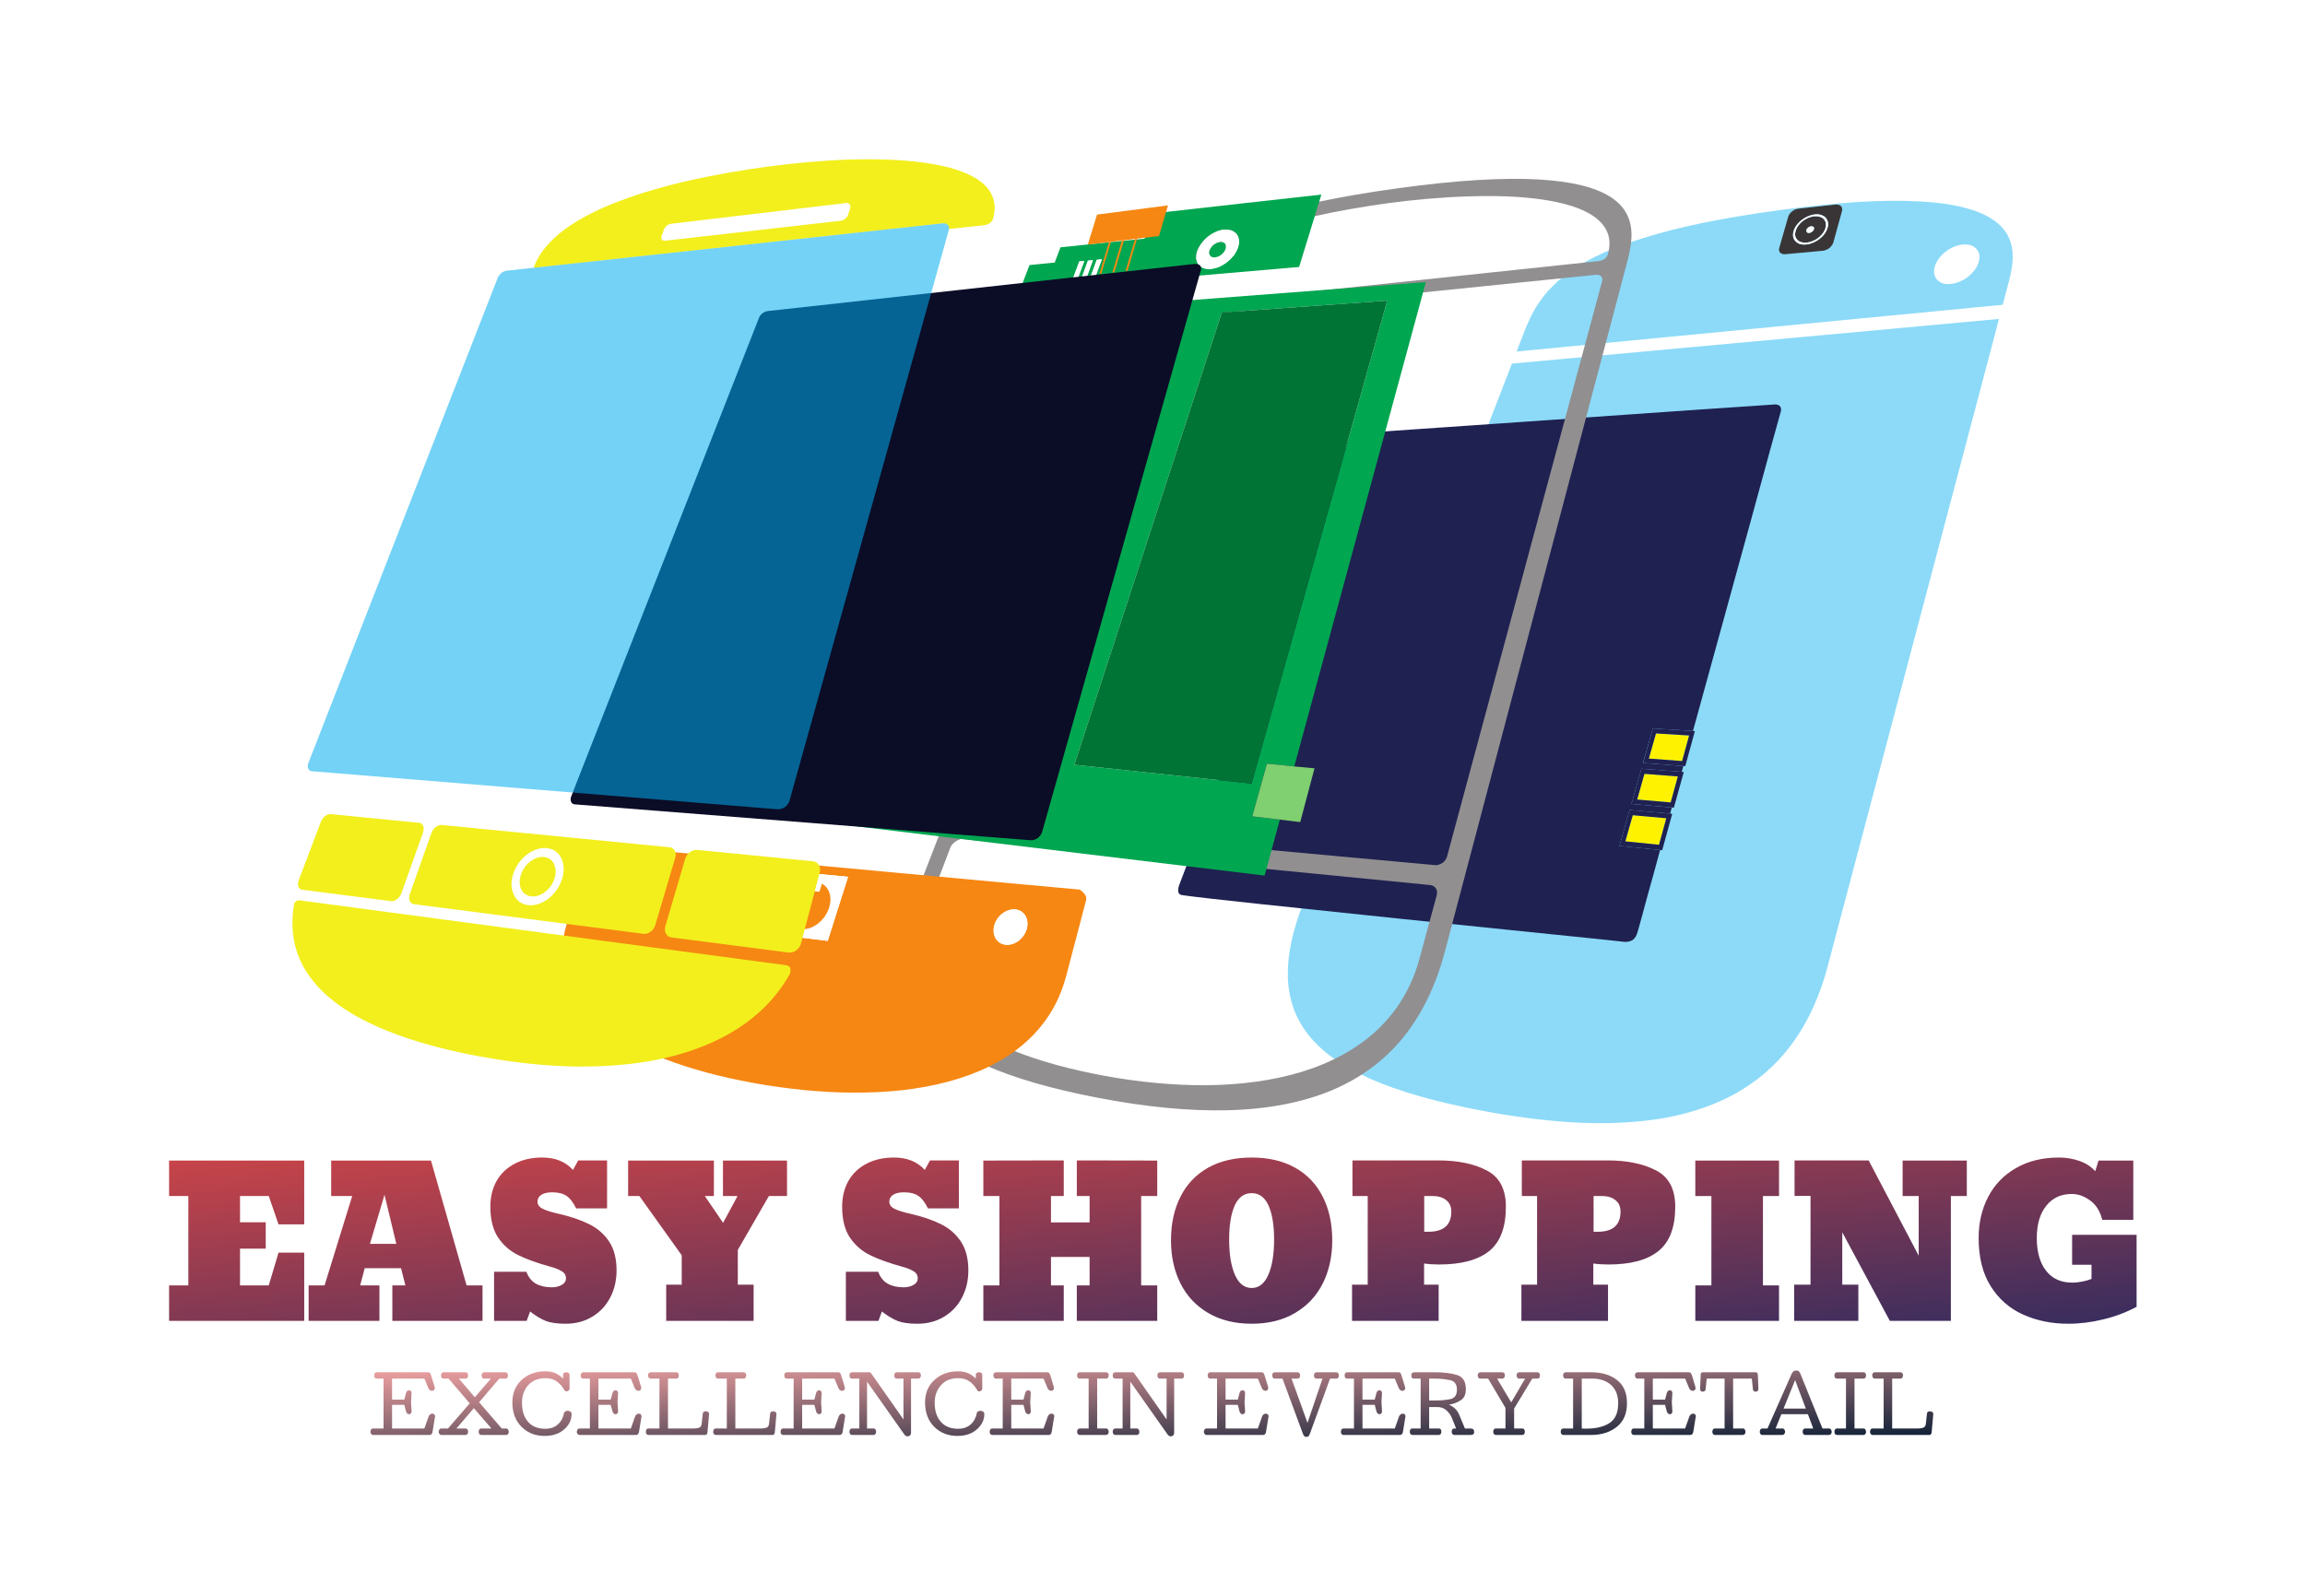 <svg xmlns="http://www.w3.org/2000/svg" version="1.1" xmlns:xlink="http://www.w3.org/1999/xlink" xmlns:svgjs="http://svgjs.dev/svgjs" viewBox="0 0 16.767 11.611"><g transform="matrix(1,0,0,1,1.159,8.42)"><rect width="16.767" height="16.767" x="-1.159" y="-10.998" fill="#ffffff"></rect><g><path d=" M 0.071 1.188 L 0.071 0.93 L 0.211 0.93 L 0.211 0.28 L 0.071 0.28 L 0.071 0.022 L 1.054 0.022 L 1.054 0.486 L 0.867 0.486 L 0.796 0.28 L 0.587 0.28 L 0.587 0.471 L 0.774 0.471 L 0.774 0.663 L 0.587 0.663 L 0.587 0.93 L 0.796 0.93 L 0.867 0.692 L 1.054 0.692 L 1.054 1.188 L 0.071 1.188 M 1.086 1.188 L 1.086 0.93 L 1.202 0.93 L 1.403 0.28 L 1.25 0.28 L 1.25 0.022 L 1.976 0.022 L 2.235 0.93 L 2.351 0.93 L 2.351 1.188 L 1.695 1.188 L 1.695 0.93 L 1.79 0.93 L 1.758 0.805 L 1.494 0.805 L 1.461 0.93 L 1.601 0.93 L 1.601 1.188 L 1.086 1.188 M 1.532 0.628 L 1.724 0.628 L 1.638 0.271 L 1.532 0.628 M 2.812 1.189 Q 2.759 1.168 2.697 1.12 L 2.672 1.188 L 2.435 1.188 L 2.435 0.831 L 2.67 0.831 Q 2.693 0.892 2.74 0.918 Q 2.787 0.944 2.856 0.944 Q 2.898 0.944 2.928 0.926 Q 2.958 0.909 2.958 0.88 Q 2.958 0.844 2.927 0.827 Q 2.897 0.808 2.841 0.793 Q 2.7 0.754 2.609 0.709 Q 2.519 0.664 2.463 0.58 Q 2.408 0.496 2.408 0.358 Q 2.408 0.252 2.453 0.171 Q 2.499 0.09 2.585 0.045 Q 2.67 0 2.786 0 Q 2.927 0 3.009 0.09 L 3.047 0.021 L 3.257 0.021 L 3.257 0.37 L 3.032 0.37 Q 3 0.304 2.962 0.279 Q 2.924 0.253 2.858 0.253 Q 2.807 0.253 2.779 0.271 Q 2.751 0.289 2.751 0.321 Q 2.751 0.355 2.791 0.374 Q 2.831 0.393 2.904 0.409 Q 3.035 0.439 3.125 0.484 Q 3.216 0.528 3.271 0.61 Q 3.326 0.692 3.326 0.821 Q 3.326 0.93 3.28 1.018 Q 3.234 1.107 3.149 1.158 Q 3.065 1.209 2.955 1.209 Q 2.865 1.209 2.812 1.189 M 3.687 1.188 L 3.687 0.925 L 3.8 0.925 L 3.8 0.711 L 3.492 0.28 L 3.41 0.28 L 3.41 0.022 L 4.034 0.022 L 4.034 0.28 L 3.968 0.28 L 4.101 0.475 L 4.206 0.28 L 4.1 0.28 L 4.1 0.022 L 4.566 0.022 L 4.566 0.28 L 4.434 0.28 L 4.208 0.672 L 4.208 0.925 L 4.323 0.925 L 4.323 1.188 L 3.687 1.188 M 5.371 1.189 Q 5.318 1.168 5.256 1.12 L 5.231 1.188 L 4.994 1.188 L 4.994 0.831 L 5.229 0.831 Q 5.252 0.892 5.299 0.918 Q 5.346 0.944 5.415 0.944 Q 5.457 0.944 5.487 0.926 Q 5.517 0.909 5.517 0.88 Q 5.517 0.844 5.486 0.827 Q 5.456 0.808 5.4 0.793 Q 5.259 0.754 5.168 0.709 Q 5.078 0.664 5.022 0.58 Q 4.967 0.496 4.967 0.358 Q 4.967 0.252 5.012 0.171 Q 5.058 0.09 5.144 0.045 Q 5.229 0 5.345 0 Q 5.486 0 5.568 0.09 L 5.606 0.021 L 5.816 0.021 L 5.816 0.37 L 5.591 0.37 Q 5.559 0.304 5.521 0.279 Q 5.483 0.253 5.417 0.253 Q 5.366 0.253 5.338 0.271 Q 5.31 0.289 5.31 0.321 Q 5.31 0.355 5.35 0.374 Q 5.39 0.393 5.463 0.409 Q 5.594 0.439 5.684 0.484 Q 5.775 0.528 5.83 0.61 Q 5.885 0.692 5.885 0.821 Q 5.885 0.93 5.839 1.018 Q 5.793 1.107 5.708 1.158 Q 5.624 1.209 5.514 1.209 Q 5.424 1.209 5.371 1.189 M 5.994 1.188 L 5.994 0.93 L 6.111 0.93 L 6.111 0.28 L 5.994 0.28 L 5.994 0.022 L 6.579 0.021 L 6.579 0.28 L 6.486 0.28 L 6.486 0.472 L 6.767 0.472 L 6.767 0.28 L 6.674 0.28 L 6.674 0.021 L 7.259 0.022 L 7.259 0.28 L 7.142 0.28 L 7.142 0.93 L 7.259 0.93 L 7.259 1.188 L 6.674 1.188 L 6.674 0.93 L 6.767 0.93 L 6.767 0.723 L 6.486 0.723 L 6.486 0.93 L 6.579 0.93 L 6.579 1.188 L 5.994 1.188 M 7.63 1.131 Q 7.497 1.053 7.428 0.916 Q 7.359 0.778 7.359 0.603 Q 7.359 0.421 7.428 0.285 Q 7.497 0.148 7.629 0.074 Q 7.761 0 7.946 0 Q 8.13 0 8.262 0.074 Q 8.394 0.148 8.463 0.285 Q 8.532 0.421 8.532 0.603 Q 8.532 0.778 8.463 0.916 Q 8.394 1.053 8.261 1.131 Q 8.129 1.209 7.946 1.209 Q 7.763 1.209 7.63 1.131 M 8.067 0.853 Q 8.109 0.757 8.109 0.597 Q 8.109 0.441 8.069 0.35 Q 8.028 0.259 7.946 0.259 Q 7.863 0.259 7.822 0.35 Q 7.782 0.441 7.782 0.597 Q 7.782 0.757 7.824 0.853 Q 7.866 0.949 7.946 0.949 Q 8.025 0.949 8.067 0.853 M 8.676 0.925 L 8.79 0.925 L 8.79 0.28 L 8.679 0.28 L 8.679 0.021 L 9.303 0.021 Q 9.518 0.021 9.656 0.094 Q 9.795 0.166 9.795 0.358 Q 9.795 0.582 9.674 0.68 Q 9.552 0.778 9.309 0.778 Q 9.249 0.778 9.2 0.771 L 9.2 0.925 L 9.306 0.925 L 9.306 1.188 L 8.676 1.188 L 8.676 0.925 M 9.231 0.54 Q 9.398 0.54 9.398 0.393 Q 9.398 0.339 9.361 0.31 Q 9.324 0.28 9.263 0.28 L 9.201 0.28 L 9.201 0.54 L 9.231 0.54 M 9.908 0.925 L 10.022 0.925 L 10.022 0.28 L 9.911 0.28 L 9.911 0.021 L 10.535 0.021 Q 10.749 0.021 10.888 0.094 Q 11.027 0.166 11.027 0.358 Q 11.027 0.582 10.905 0.68 Q 10.784 0.778 10.541 0.778 Q 10.481 0.778 10.431 0.771 L 10.431 0.925 L 10.538 0.925 L 10.538 1.188 L 9.908 1.188 L 9.908 0.925 M 10.463 0.54 Q 10.629 0.54 10.629 0.393 Q 10.629 0.339 10.592 0.31 Q 10.556 0.28 10.494 0.28 L 10.433 0.28 L 10.433 0.54 L 10.463 0.54 M 11.173 1.188 L 11.173 0.93 L 11.29 0.93 L 11.29 0.28 L 11.173 0.28 L 11.173 0.022 L 11.782 0.022 L 11.782 0.28 L 11.665 0.28 L 11.665 0.93 L 11.782 0.93 L 11.782 1.188 L 11.173 1.188 M 11.892 1.188 L 11.892 0.925 L 12.011 0.925 L 12.011 0.279 L 11.895 0.279 L 11.895 0.021 L 12.434 0.021 L 12.798 0.714 L 12.798 0.28 L 12.681 0.28 L 12.681 0.022 L 13.148 0.022 L 13.148 0.28 L 13.032 0.28 L 13.032 1.188 L 12.588 1.188 L 12.242 0.544 L 12.242 0.925 L 12.359 0.925 L 12.359 1.188 L 11.892 1.188 M 13.559 1.143 Q 13.411 1.077 13.323 0.938 Q 13.234 0.798 13.234 0.586 Q 13.234 0.418 13.304 0.285 Q 13.374 0.151 13.507 0.076 Q 13.639 0 13.819 0 Q 13.896 0 13.968 0.025 Q 14.04 0.051 14.082 0.1 L 14.106 0.022 L 14.359 0.022 L 14.359 0.453 L 14.133 0.453 Q 14.11 0.36 14.046 0.313 Q 13.981 0.265 13.911 0.265 Q 13.794 0.265 13.726 0.351 Q 13.657 0.436 13.657 0.586 Q 13.657 0.738 13.725 0.824 Q 13.792 0.91 13.915 0.91 Q 13.947 0.91 13.978 0.904 Q 14.01 0.898 14.029 0.892 Q 14.049 0.885 14.055 0.883 L 14.055 0.78 L 13.914 0.78 L 13.914 0.562 L 14.383 0.562 L 14.383 1.086 Q 14.271 1.146 14.142 1.177 Q 14.013 1.209 13.885 1.209 Q 13.707 1.209 13.559 1.143" fill="url(#gradient-a63298a8-eb2d-41b4-b821-cb38e8373811)" fill-rule="nonzero"></path></g><g><path d=" M 1.835 1.845 Q 1.835 1.855 1.83 1.861 Q 1.826 1.867 1.817 1.867 Q 1.808 1.867 1.803 1.861 Q 1.797 1.856 1.795 1.848 L 1.782 1.799 L 1.693 1.799 L 1.693 1.971 L 1.928 1.971 L 1.959 1.883 Q 1.963 1.875 1.969 1.869 Q 1.976 1.863 1.986 1.863 Q 1.995 1.863 2 1.868 Q 2.006 1.874 2.006 1.883 Q 2.006 1.885 2.005 1.888 Q 2.005 1.891 2.004 1.893 L 1.987 1.997 Q 1.985 2.007 1.98 2.012 Q 1.975 2.018 1.965 2.018 L 1.555 2.018 Q 1.546 2.018 1.541 2.011 Q 1.536 2.004 1.536 1.996 Q 1.536 1.986 1.54 1.979 Q 1.545 1.971 1.555 1.971 L 1.631 1.971 L 1.631 1.608 L 1.582 1.608 Q 1.572 1.608 1.567 1.601 Q 1.563 1.594 1.563 1.584 Q 1.563 1.575 1.568 1.568 Q 1.573 1.562 1.583 1.562 L 1.955 1.562 Q 1.964 1.562 1.969 1.567 Q 1.973 1.573 1.976 1.582 L 2.002 1.667 Q 2.003 1.67 2.003 1.672 Q 2.004 1.675 2.004 1.677 Q 2.004 1.686 1.998 1.691 Q 1.993 1.697 1.984 1.697 Q 1.974 1.697 1.967 1.691 Q 1.96 1.685 1.957 1.677 L 1.928 1.608 L 1.693 1.608 L 1.693 1.761 L 1.782 1.761 L 1.795 1.711 Q 1.797 1.704 1.803 1.698 Q 1.808 1.693 1.817 1.693 Q 1.826 1.693 1.83 1.699 Q 1.835 1.705 1.835 1.714 L 1.831 1.779 L 1.835 1.845 M 2.536 1.584 Q 2.536 1.594 2.532 1.601 Q 2.527 1.608 2.517 1.608 L 2.473 1.608 L 2.326 1.78 L 2.491 1.971 L 2.523 1.971 Q 2.533 1.971 2.537 1.979 Q 2.542 1.986 2.542 1.996 Q 2.542 2.004 2.537 2.011 Q 2.532 2.018 2.522 2.018 L 2.342 2.018 Q 2.333 2.018 2.328 2.011 Q 2.323 2.004 2.323 1.996 Q 2.323 1.986 2.327 1.979 Q 2.332 1.971 2.342 1.971 L 2.416 1.971 L 2.288 1.823 L 2.161 1.971 L 2.227 1.971 Q 2.237 1.971 2.242 1.979 Q 2.246 1.986 2.246 1.996 Q 2.246 2.004 2.241 2.011 Q 2.236 2.018 2.227 2.018 L 2.052 2.018 Q 2.043 2.018 2.038 2.011 Q 2.032 2.004 2.032 1.996 Q 2.032 1.986 2.037 1.979 Q 2.041 1.971 2.051 1.971 L 2.1 1.971 L 2.258 1.788 L 2.104 1.608 L 2.068 1.608 Q 2.058 1.608 2.053 1.601 Q 2.049 1.594 2.049 1.584 Q 2.049 1.575 2.054 1.568 Q 2.059 1.562 2.068 1.562 L 2.227 1.562 Q 2.236 1.562 2.241 1.568 Q 2.246 1.575 2.246 1.584 Q 2.246 1.594 2.242 1.601 Q 2.237 1.608 2.227 1.608 L 2.179 1.608 L 2.295 1.744 L 2.412 1.608 L 2.364 1.608 Q 2.353 1.608 2.349 1.601 Q 2.344 1.594 2.344 1.584 Q 2.344 1.575 2.35 1.568 Q 2.355 1.562 2.364 1.562 L 2.517 1.562 Q 2.526 1.562 2.531 1.568 Q 2.536 1.575 2.536 1.584 L 2.536 1.584 M 2.999 1.866 Q 2.999 1.93 2.945 1.977 Q 2.892 2.025 2.802 2.025 Q 2.702 2.025 2.635 1.959 Q 2.568 1.892 2.568 1.781 Q 2.568 1.68 2.636 1.617 Q 2.705 1.555 2.807 1.555 Q 2.851 1.555 2.882 1.569 Q 2.913 1.584 2.937 1.608 L 2.937 1.581 Q 2.937 1.571 2.944 1.566 Q 2.952 1.562 2.962 1.562 Q 2.97 1.562 2.977 1.567 Q 2.984 1.572 2.984 1.581 L 2.984 1.681 Q 2.984 1.69 2.977 1.695 Q 2.97 1.701 2.962 1.701 Q 2.953 1.701 2.948 1.694 Q 2.944 1.686 2.939 1.68 Q 2.92 1.648 2.888 1.627 Q 2.857 1.605 2.807 1.605 Q 2.729 1.605 2.683 1.656 Q 2.638 1.707 2.638 1.784 Q 2.638 1.872 2.682 1.922 Q 2.726 1.973 2.807 1.973 Q 2.864 1.973 2.898 1.942 Q 2.933 1.912 2.943 1.861 Q 2.945 1.851 2.953 1.847 Q 2.961 1.842 2.97 1.842 Q 2.981 1.842 2.99 1.848 Q 2.999 1.854 2.999 1.866 L 2.999 1.866 M 3.337 1.845 Q 3.337 1.855 3.332 1.861 Q 3.327 1.867 3.318 1.867 Q 3.31 1.867 3.305 1.861 Q 3.299 1.856 3.297 1.848 L 3.283 1.799 L 3.194 1.799 L 3.194 1.971 L 3.43 1.971 L 3.461 1.883 Q 3.464 1.875 3.471 1.869 Q 3.478 1.863 3.488 1.863 Q 3.497 1.863 3.502 1.868 Q 3.507 1.874 3.507 1.883 Q 3.507 1.885 3.507 1.888 Q 3.507 1.891 3.506 1.893 L 3.489 1.997 Q 3.486 2.007 3.482 2.012 Q 3.477 2.018 3.467 2.018 L 3.057 2.018 Q 3.048 2.018 3.043 2.011 Q 3.037 2.004 3.037 1.996 Q 3.037 1.986 3.042 1.979 Q 3.046 1.971 3.057 1.971 L 3.132 1.971 L 3.132 1.608 L 3.084 1.608 Q 3.074 1.608 3.069 1.601 Q 3.065 1.594 3.065 1.584 Q 3.065 1.575 3.07 1.568 Q 3.075 1.562 3.084 1.562 L 3.456 1.562 Q 3.466 1.562 3.47 1.567 Q 3.475 1.573 3.478 1.582 L 3.504 1.667 Q 3.505 1.67 3.505 1.672 Q 3.505 1.675 3.505 1.677 Q 3.505 1.686 3.5 1.691 Q 3.494 1.697 3.486 1.697 Q 3.476 1.697 3.469 1.691 Q 3.462 1.685 3.458 1.677 L 3.43 1.608 L 3.194 1.608 L 3.194 1.761 L 3.283 1.761 L 3.297 1.711 Q 3.299 1.704 3.305 1.698 Q 3.31 1.693 3.318 1.693 Q 3.327 1.693 3.332 1.699 Q 3.337 1.705 3.337 1.714 L 3.333 1.779 L 3.337 1.845 M 3.779 1.584 Q 3.779 1.594 3.774 1.601 Q 3.77 1.608 3.76 1.608 L 3.7 1.608 L 3.7 1.971 L 3.888 1.971 Q 3.911 1.971 3.927 1.965 Q 3.943 1.958 3.945 1.937 L 3.953 1.863 Q 3.954 1.854 3.96 1.85 Q 3.965 1.846 3.975 1.846 Q 3.985 1.846 3.992 1.851 Q 3.999 1.856 3.999 1.867 L 3.987 2 Q 3.986 2.007 3.982 2.013 Q 3.978 2.018 3.971 2.018 L 3.558 2.018 Q 3.549 2.018 3.544 2.011 Q 3.539 2.004 3.539 1.996 Q 3.539 1.986 3.543 1.979 Q 3.548 1.971 3.558 1.971 L 3.638 1.971 L 3.638 1.608 L 3.574 1.608 Q 3.564 1.608 3.56 1.601 Q 3.555 1.594 3.555 1.584 Q 3.555 1.575 3.56 1.568 Q 3.566 1.562 3.575 1.562 L 3.759 1.562 Q 3.769 1.562 3.774 1.568 Q 3.779 1.575 3.779 1.584 L 3.779 1.584 M 4.269 1.584 Q 4.269 1.594 4.264 1.601 Q 4.26 1.608 4.25 1.608 L 4.19 1.608 L 4.19 1.971 L 4.378 1.971 Q 4.4 1.971 4.417 1.965 Q 4.433 1.958 4.435 1.937 L 4.443 1.863 Q 4.444 1.854 4.45 1.85 Q 4.455 1.846 4.465 1.846 Q 4.475 1.846 4.482 1.851 Q 4.489 1.856 4.489 1.867 L 4.477 2 Q 4.476 2.007 4.472 2.013 Q 4.468 2.018 4.461 2.018 L 4.048 2.018 Q 4.039 2.018 4.034 2.011 Q 4.029 2.004 4.029 1.996 Q 4.029 1.986 4.033 1.979 Q 4.038 1.971 4.048 1.971 L 4.128 1.971 L 4.128 1.608 L 4.064 1.608 Q 4.054 1.608 4.05 1.601 Q 4.045 1.594 4.045 1.584 Q 4.045 1.575 4.05 1.568 Q 4.056 1.562 4.065 1.562 L 4.249 1.562 Q 4.259 1.562 4.264 1.568 Q 4.269 1.575 4.269 1.584 L 4.269 1.584 M 4.818 1.845 Q 4.818 1.855 4.813 1.861 Q 4.809 1.867 4.8 1.867 Q 4.791 1.867 4.786 1.861 Q 4.78 1.856 4.778 1.848 L 4.765 1.799 L 4.676 1.799 L 4.676 1.971 L 4.911 1.971 L 4.942 1.883 Q 4.946 1.875 4.952 1.869 Q 4.959 1.863 4.969 1.863 Q 4.978 1.863 4.983 1.868 Q 4.989 1.874 4.989 1.883 Q 4.989 1.885 4.988 1.888 Q 4.988 1.891 4.987 1.893 L 4.97 1.997 Q 4.968 2.007 4.963 2.012 Q 4.958 2.018 4.948 2.018 L 4.538 2.018 Q 4.529 2.018 4.524 2.011 Q 4.519 2.004 4.519 1.996 Q 4.519 1.986 4.523 1.979 Q 4.528 1.971 4.538 1.971 L 4.614 1.971 L 4.614 1.608 L 4.565 1.608 Q 4.555 1.608 4.55 1.601 Q 4.546 1.594 4.546 1.584 Q 4.546 1.575 4.551 1.568 Q 4.556 1.562 4.565 1.562 L 4.938 1.562 Q 4.947 1.562 4.952 1.567 Q 4.956 1.573 4.959 1.582 L 4.985 1.667 Q 4.986 1.67 4.986 1.672 Q 4.987 1.675 4.987 1.677 Q 4.987 1.686 4.981 1.691 Q 4.976 1.697 4.967 1.697 Q 4.957 1.697 4.95 1.691 Q 4.943 1.685 4.94 1.677 L 4.911 1.608 L 4.676 1.608 L 4.676 1.761 L 4.765 1.761 L 4.778 1.711 Q 4.78 1.704 4.786 1.698 Q 4.791 1.693 4.8 1.693 Q 4.809 1.693 4.813 1.699 Q 4.818 1.705 4.818 1.714 L 4.814 1.779 L 4.818 1.845 M 5.02 1.584 Q 5.02 1.575 5.025 1.568 Q 5.03 1.562 5.04 1.562 L 5.163 1.562 Q 5.169 1.562 5.173 1.564 Q 5.176 1.566 5.179 1.571 L 5.413 1.905 L 5.413 1.608 L 5.365 1.608 Q 5.355 1.608 5.35 1.601 Q 5.346 1.594 5.346 1.584 Q 5.346 1.575 5.351 1.568 Q 5.356 1.562 5.365 1.562 L 5.52 1.562 Q 5.53 1.562 5.535 1.568 Q 5.54 1.575 5.54 1.584 Q 5.54 1.594 5.535 1.601 Q 5.531 1.608 5.521 1.608 L 5.468 1.608 L 5.468 2.004 Q 5.468 2.014 5.461 2.021 Q 5.454 2.028 5.444 2.028 Q 5.435 2.028 5.429 2.024 Q 5.423 2.02 5.419 2.014 L 5.148 1.63 L 5.148 1.971 L 5.195 1.971 Q 5.205 1.971 5.21 1.979 Q 5.214 1.986 5.214 1.996 Q 5.214 2.004 5.209 2.011 Q 5.204 2.018 5.195 2.018 L 5.04 2.018 Q 5.03 2.018 5.025 2.011 Q 5.02 2.004 5.02 1.996 Q 5.02 1.986 5.024 1.979 Q 5.029 1.971 5.039 1.971 L 5.092 1.971 L 5.092 1.608 L 5.039 1.608 Q 5.029 1.608 5.024 1.601 Q 5.02 1.594 5.02 1.584 L 5.02 1.584 M 6.001 1.866 Q 6.001 1.93 5.947 1.977 Q 5.894 2.025 5.805 2.025 Q 5.704 2.025 5.637 1.959 Q 5.57 1.892 5.57 1.781 Q 5.57 1.68 5.639 1.617 Q 5.707 1.555 5.81 1.555 Q 5.853 1.555 5.884 1.569 Q 5.916 1.584 5.939 1.608 L 5.939 1.581 Q 5.939 1.571 5.947 1.566 Q 5.954 1.562 5.964 1.562 Q 5.973 1.562 5.98 1.567 Q 5.986 1.572 5.986 1.581 L 5.986 1.681 Q 5.986 1.69 5.98 1.695 Q 5.973 1.701 5.964 1.701 Q 5.955 1.701 5.951 1.694 Q 5.946 1.686 5.942 1.68 Q 5.922 1.648 5.891 1.627 Q 5.86 1.605 5.81 1.605 Q 5.731 1.605 5.686 1.656 Q 5.64 1.707 5.64 1.784 Q 5.64 1.872 5.685 1.922 Q 5.729 1.973 5.81 1.973 Q 5.866 1.973 5.901 1.942 Q 5.936 1.912 5.946 1.861 Q 5.947 1.851 5.956 1.847 Q 5.964 1.842 5.973 1.842 Q 5.983 1.842 5.992 1.848 Q 6.001 1.854 6.001 1.866 L 6.001 1.866 M 6.339 1.845 Q 6.339 1.855 6.335 1.861 Q 6.33 1.867 6.321 1.867 Q 6.312 1.867 6.307 1.861 Q 6.302 1.856 6.299 1.848 L 6.286 1.799 L 6.197 1.799 L 6.197 1.971 L 6.432 1.971 L 6.463 1.883 Q 6.467 1.875 6.473 1.869 Q 6.48 1.863 6.49 1.863 Q 6.499 1.863 6.505 1.868 Q 6.51 1.874 6.51 1.883 Q 6.51 1.885 6.509 1.888 Q 6.509 1.891 6.508 1.893 L 6.491 1.997 Q 6.489 2.007 6.484 2.012 Q 6.479 2.018 6.47 2.018 L 6.059 2.018 Q 6.05 2.018 6.045 2.011 Q 6.04 2.004 6.04 1.996 Q 6.04 1.986 6.044 1.979 Q 6.049 1.971 6.059 1.971 L 6.135 1.971 L 6.135 1.608 L 6.086 1.608 Q 6.076 1.608 6.072 1.601 Q 6.067 1.594 6.067 1.584 Q 6.067 1.575 6.072 1.568 Q 6.077 1.562 6.087 1.562 L 6.459 1.562 Q 6.468 1.562 6.473 1.567 Q 6.477 1.573 6.481 1.582 L 6.506 1.667 Q 6.507 1.67 6.507 1.672 Q 6.508 1.675 6.508 1.677 Q 6.508 1.686 6.502 1.691 Q 6.497 1.697 6.488 1.697 Q 6.478 1.697 6.471 1.691 Q 6.464 1.685 6.461 1.677 L 6.432 1.608 L 6.197 1.608 L 6.197 1.761 L 6.286 1.761 L 6.299 1.711 Q 6.302 1.704 6.307 1.698 Q 6.312 1.693 6.321 1.693 Q 6.33 1.693 6.335 1.699 Q 6.339 1.705 6.339 1.714 L 6.335 1.779 L 6.339 1.845 M 6.676 1.996 Q 6.676 1.986 6.68 1.979 Q 6.685 1.971 6.695 1.971 L 6.76 1.971 L 6.76 1.608 L 6.695 1.608 Q 6.685 1.608 6.68 1.601 Q 6.676 1.594 6.676 1.584 Q 6.676 1.575 6.681 1.568 Q 6.686 1.562 6.695 1.562 L 6.886 1.562 Q 6.895 1.562 6.901 1.568 Q 6.906 1.575 6.906 1.584 Q 6.906 1.594 6.901 1.601 Q 6.897 1.608 6.887 1.608 L 6.822 1.608 L 6.822 1.971 L 6.887 1.971 Q 6.897 1.971 6.901 1.979 Q 6.906 1.986 6.906 1.996 Q 6.906 2.004 6.901 2.011 Q 6.895 2.018 6.886 2.018 L 6.695 2.018 Q 6.686 2.018 6.681 2.011 Q 6.676 2.004 6.676 1.996 L 6.676 1.996 M 6.935 1.584 Q 6.935 1.575 6.94 1.568 Q 6.945 1.562 6.954 1.562 L 7.078 1.562 Q 7.084 1.562 7.087 1.564 Q 7.091 1.566 7.093 1.571 L 7.327 1.905 L 7.327 1.608 L 7.279 1.608 Q 7.269 1.608 7.265 1.601 Q 7.26 1.594 7.26 1.584 Q 7.26 1.575 7.265 1.568 Q 7.271 1.562 7.28 1.562 L 7.435 1.562 Q 7.444 1.562 7.449 1.568 Q 7.454 1.575 7.454 1.584 Q 7.454 1.594 7.45 1.601 Q 7.446 1.608 7.435 1.608 L 7.382 1.608 L 7.382 2.004 Q 7.382 2.014 7.375 2.021 Q 7.368 2.028 7.359 2.028 Q 7.35 2.028 7.344 2.024 Q 7.338 2.02 7.334 2.014 L 7.063 1.63 L 7.063 1.971 L 7.11 1.971 Q 7.12 1.971 7.124 1.979 Q 7.129 1.986 7.129 1.996 Q 7.129 2.004 7.124 2.011 Q 7.119 2.018 7.109 2.018 L 6.954 2.018 Q 6.945 2.018 6.94 2.011 Q 6.935 2.004 6.935 1.996 Q 6.935 1.986 6.939 1.979 Q 6.944 1.971 6.954 1.971 L 7.007 1.971 L 7.007 1.608 L 6.954 1.608 Q 6.944 1.608 6.939 1.601 Q 6.935 1.594 6.935 1.584 L 6.935 1.584 M 7.898 1.845 Q 7.898 1.855 7.893 1.861 Q 7.889 1.867 7.879 1.867 Q 7.871 1.867 7.866 1.861 Q 7.86 1.856 7.858 1.848 L 7.845 1.799 L 7.756 1.799 L 7.756 1.971 L 7.991 1.971 L 8.022 1.883 Q 8.025 1.875 8.032 1.869 Q 8.039 1.863 8.049 1.863 Q 8.058 1.863 8.063 1.868 Q 8.069 1.874 8.069 1.883 Q 8.069 1.885 8.068 1.888 Q 8.068 1.891 8.067 1.893 L 8.05 1.997 Q 8.048 2.007 8.043 2.012 Q 8.038 2.018 8.028 2.018 L 7.618 2.018 Q 7.609 2.018 7.604 2.011 Q 7.598 2.004 7.598 1.996 Q 7.598 1.986 7.603 1.979 Q 7.608 1.971 7.618 1.971 L 7.694 1.971 L 7.694 1.608 L 7.645 1.608 Q 7.635 1.608 7.63 1.601 Q 7.626 1.594 7.626 1.584 Q 7.626 1.575 7.631 1.568 Q 7.636 1.562 7.645 1.562 L 8.017 1.562 Q 8.027 1.562 8.032 1.567 Q 8.036 1.573 8.039 1.582 L 8.065 1.667 Q 8.066 1.67 8.066 1.672 Q 8.066 1.675 8.066 1.677 Q 8.066 1.686 8.061 1.691 Q 8.056 1.697 8.047 1.697 Q 8.037 1.697 8.03 1.691 Q 8.023 1.685 8.02 1.677 L 7.991 1.608 L 7.756 1.608 L 7.756 1.761 L 7.845 1.761 L 7.858 1.711 Q 7.86 1.704 7.866 1.698 Q 7.871 1.693 7.879 1.693 Q 7.889 1.693 7.893 1.699 Q 7.898 1.705 7.898 1.714 L 7.894 1.779 L 7.898 1.845 M 8.58 1.584 Q 8.58 1.594 8.576 1.601 Q 8.571 1.608 8.561 1.608 L 8.516 1.608 L 8.369 2.01 Q 8.365 2.021 8.36 2.026 Q 8.355 2.032 8.344 2.032 Q 8.334 2.032 8.328 2.026 Q 8.323 2.02 8.319 2.01 L 8.17 1.608 L 8.114 1.608 Q 8.104 1.608 8.1 1.601 Q 8.095 1.594 8.095 1.584 Q 8.095 1.575 8.1 1.568 Q 8.105 1.562 8.115 1.562 L 8.279 1.562 Q 8.288 1.562 8.293 1.568 Q 8.298 1.575 8.298 1.584 Q 8.298 1.594 8.294 1.601 Q 8.289 1.608 8.279 1.608 L 8.236 1.608 L 8.352 1.93 L 8.461 1.608 L 8.418 1.608 Q 8.408 1.608 8.403 1.601 Q 8.399 1.594 8.399 1.584 Q 8.399 1.575 8.404 1.568 Q 8.409 1.562 8.419 1.562 L 8.561 1.562 Q 8.57 1.562 8.575 1.568 Q 8.58 1.575 8.58 1.584 L 8.58 1.584 M 8.894 1.845 Q 8.894 1.855 8.889 1.861 Q 8.885 1.867 8.876 1.867 Q 8.867 1.867 8.862 1.861 Q 8.856 1.856 8.854 1.848 L 8.841 1.799 L 8.752 1.799 L 8.752 1.971 L 8.987 1.971 L 9.018 1.883 Q 9.022 1.875 9.028 1.869 Q 9.035 1.863 9.045 1.863 Q 9.054 1.863 9.059 1.868 Q 9.065 1.874 9.065 1.883 Q 9.065 1.885 9.064 1.888 Q 9.064 1.891 9.063 1.893 L 9.046 1.997 Q 9.044 2.007 9.039 2.012 Q 9.034 2.018 9.024 2.018 L 8.614 2.018 Q 8.605 2.018 8.6 2.011 Q 8.595 2.004 8.595 1.996 Q 8.595 1.986 8.599 1.979 Q 8.604 1.971 8.614 1.971 L 8.69 1.971 L 8.69 1.608 L 8.641 1.608 Q 8.631 1.608 8.626 1.601 Q 8.622 1.594 8.622 1.584 Q 8.622 1.575 8.627 1.568 Q 8.632 1.562 8.641 1.562 L 9.014 1.562 Q 9.023 1.562 9.028 1.567 Q 9.032 1.573 9.035 1.582 L 9.061 1.667 Q 9.062 1.67 9.062 1.672 Q 9.063 1.675 9.063 1.677 Q 9.063 1.686 9.057 1.691 Q 9.052 1.697 9.043 1.697 Q 9.033 1.697 9.026 1.691 Q 9.019 1.685 9.016 1.677 L 8.987 1.608 L 8.752 1.608 L 8.752 1.761 L 8.841 1.761 L 8.854 1.711 Q 8.856 1.704 8.862 1.698 Q 8.867 1.693 8.876 1.693 Q 8.885 1.693 8.889 1.699 Q 8.894 1.705 8.894 1.714 L 8.89 1.779 L 8.894 1.845 M 9.286 1.767 Q 9.347 1.767 9.393 1.757 Q 9.439 1.746 9.439 1.688 Q 9.439 1.629 9.387 1.619 Q 9.335 1.608 9.276 1.608 L 9.237 1.608 L 9.237 1.767 L 9.286 1.767 M 9.504 1.685 Q 9.504 1.74 9.469 1.764 Q 9.433 1.789 9.381 1.798 Q 9.407 1.809 9.426 1.827 Q 9.445 1.845 9.457 1.874 L 9.497 1.971 L 9.536 1.971 Q 9.552 1.971 9.558 1.977 Q 9.564 1.982 9.564 1.996 Q 9.564 2.011 9.556 2.014 Q 9.548 2.018 9.536 2.018 L 9.42 2.018 Q 9.411 2.018 9.406 2.011 Q 9.401 2.004 9.401 1.996 Q 9.401 1.986 9.405 1.978 Q 9.41 1.971 9.42 1.971 L 9.433 1.971 L 9.403 1.896 Q 9.391 1.865 9.364 1.84 Q 9.337 1.815 9.297 1.815 L 9.237 1.815 L 9.237 1.971 L 9.307 1.971 Q 9.317 1.971 9.322 1.978 Q 9.326 1.986 9.326 1.996 Q 9.326 2.004 9.321 2.011 Q 9.316 2.018 9.307 2.018 L 9.116 2.018 Q 9.106 2.018 9.101 2.011 Q 9.096 2.004 9.096 1.996 Q 9.096 1.986 9.1 1.978 Q 9.105 1.971 9.115 1.971 L 9.175 1.971 L 9.175 1.608 L 9.126 1.608 Q 9.116 1.608 9.111 1.601 Q 9.107 1.594 9.107 1.584 Q 9.107 1.575 9.112 1.568 Q 9.117 1.562 9.127 1.562 L 9.284 1.562 Q 9.371 1.562 9.437 1.581 Q 9.504 1.6 9.504 1.685 L 9.504 1.685 M 10.043 1.584 Q 10.043 1.594 10.039 1.601 Q 10.034 1.608 10.024 1.608 L 9.987 1.608 L 9.855 1.826 L 9.855 1.971 L 9.914 1.971 Q 9.924 1.971 9.929 1.979 Q 9.933 1.986 9.933 1.996 Q 9.933 2.004 9.928 2.011 Q 9.923 2.018 9.913 2.018 L 9.723 2.018 Q 9.713 2.018 9.708 2.011 Q 9.703 2.004 9.703 1.996 Q 9.703 1.986 9.707 1.979 Q 9.712 1.971 9.722 1.971 L 9.792 1.971 L 9.792 1.821 L 9.666 1.608 L 9.61 1.608 Q 9.599 1.608 9.595 1.601 Q 9.59 1.594 9.59 1.584 Q 9.59 1.575 9.596 1.568 Q 9.601 1.562 9.61 1.562 L 9.768 1.562 Q 9.778 1.562 9.783 1.568 Q 9.788 1.575 9.788 1.584 Q 9.788 1.594 9.783 1.601 Q 9.779 1.608 9.769 1.608 L 9.731 1.608 L 9.834 1.781 L 9.935 1.608 L 9.892 1.608 Q 9.882 1.608 9.878 1.601 Q 9.873 1.594 9.873 1.584 Q 9.873 1.575 9.878 1.568 Q 9.883 1.562 9.893 1.562 L 10.023 1.562 Q 10.033 1.562 10.038 1.568 Q 10.043 1.575 10.043 1.584 L 10.043 1.584 M 10.612 1.787 Q 10.612 1.702 10.561 1.655 Q 10.509 1.608 10.423 1.608 L 10.347 1.608 L 10.347 1.971 Q 10.356 1.972 10.365 1.972 Q 10.374 1.972 10.383 1.972 Q 10.484 1.972 10.548 1.932 Q 10.612 1.891 10.612 1.787 L 10.612 1.787 M 10.676 1.787 Q 10.676 1.9 10.602 1.959 Q 10.528 2.018 10.416 2.018 L 10.214 2.018 Q 10.204 2.018 10.199 2.011 Q 10.194 2.004 10.194 1.996 Q 10.194 1.986 10.198 1.979 Q 10.203 1.971 10.213 1.971 L 10.284 1.971 L 10.284 1.608 L 10.23 1.608 Q 10.22 1.608 10.216 1.601 Q 10.211 1.594 10.211 1.584 Q 10.211 1.575 10.217 1.568 Q 10.222 1.562 10.231 1.562 L 10.416 1.562 Q 10.531 1.562 10.603 1.618 Q 10.676 1.674 10.676 1.787 L 10.676 1.787 M 11.006 1.845 Q 11.006 1.855 11.002 1.861 Q 10.997 1.867 10.988 1.867 Q 10.979 1.867 10.974 1.861 Q 10.969 1.856 10.966 1.848 L 10.953 1.799 L 10.864 1.799 L 10.864 1.971 L 11.099 1.971 L 11.13 1.883 Q 11.134 1.875 11.14 1.869 Q 11.147 1.863 11.157 1.863 Q 11.166 1.863 11.172 1.868 Q 11.177 1.874 11.177 1.883 Q 11.177 1.885 11.176 1.888 Q 11.176 1.891 11.175 1.893 L 11.158 1.997 Q 11.156 2.007 11.151 2.012 Q 11.146 2.018 11.137 2.018 L 10.726 2.018 Q 10.717 2.018 10.712 2.011 Q 10.707 2.004 10.707 1.996 Q 10.707 1.986 10.711 1.979 Q 10.716 1.971 10.726 1.971 L 10.802 1.971 L 10.802 1.608 L 10.753 1.608 Q 10.743 1.608 10.739 1.601 Q 10.734 1.594 10.734 1.584 Q 10.734 1.575 10.739 1.568 Q 10.744 1.562 10.754 1.562 L 11.126 1.562 Q 11.135 1.562 11.14 1.567 Q 11.144 1.573 11.148 1.582 L 11.173 1.667 Q 11.174 1.67 11.174 1.672 Q 11.175 1.675 11.175 1.677 Q 11.175 1.686 11.169 1.691 Q 11.164 1.697 11.155 1.697 Q 11.145 1.697 11.138 1.691 Q 11.131 1.685 11.128 1.677 L 11.099 1.608 L 10.864 1.608 L 10.864 1.761 L 10.953 1.761 L 10.966 1.711 Q 10.969 1.704 10.974 1.698 Q 10.979 1.693 10.988 1.693 Q 10.997 1.693 11.002 1.699 Q 11.006 1.705 11.006 1.714 L 11.002 1.779 L 11.006 1.845 M 11.226 1.703 Q 11.217 1.703 11.212 1.697 Q 11.208 1.691 11.208 1.681 L 11.212 1.582 Q 11.212 1.572 11.215 1.567 Q 11.219 1.562 11.228 1.562 L 11.612 1.562 Q 11.62 1.562 11.624 1.567 Q 11.628 1.572 11.628 1.582 L 11.632 1.681 Q 11.632 1.691 11.627 1.697 Q 11.623 1.703 11.614 1.703 Q 11.605 1.703 11.599 1.699 Q 11.593 1.695 11.592 1.685 L 11.584 1.608 L 11.448 1.608 L 11.448 1.971 L 11.519 1.971 Q 11.529 1.971 11.533 1.979 Q 11.538 1.986 11.538 1.996 Q 11.538 2.004 11.533 2.011 Q 11.527 2.018 11.518 2.018 L 11.316 2.018 Q 11.307 2.018 11.302 2.011 Q 11.297 2.004 11.297 1.996 Q 11.297 1.986 11.301 1.979 Q 11.306 1.971 11.316 1.971 L 11.386 1.971 L 11.386 1.608 L 11.256 1.608 L 11.248 1.685 Q 11.246 1.695 11.241 1.699 Q 11.235 1.703 11.226 1.703 L 11.226 1.703 M 11.642 1.996 Q 11.642 1.986 11.646 1.979 Q 11.651 1.971 11.661 1.971 L 11.698 1.971 L 11.874 1.573 Q 11.878 1.564 11.886 1.556 Q 11.894 1.549 11.907 1.549 Q 11.92 1.549 11.927 1.556 Q 11.934 1.564 11.938 1.574 L 12.098 1.971 L 12.146 1.971 Q 12.156 1.971 12.16 1.979 Q 12.165 1.986 12.165 1.996 Q 12.165 2.004 12.16 2.011 Q 12.155 2.018 12.145 2.018 L 11.973 2.018 Q 11.964 2.018 11.959 2.011 Q 11.954 2.004 11.954 1.996 Q 11.954 1.986 11.958 1.979 Q 11.963 1.971 11.973 1.971 L 12.031 1.971 L 11.992 1.867 L 11.799 1.867 L 11.757 1.971 L 11.806 1.971 Q 11.817 1.971 11.821 1.979 Q 11.826 1.986 11.826 1.996 Q 11.826 2.004 11.82 2.011 Q 11.815 2.018 11.806 2.018 L 11.661 2.018 Q 11.652 2.018 11.647 2.011 Q 11.642 2.004 11.642 1.996 L 11.642 1.996 M 11.815 1.826 L 11.977 1.826 L 11.899 1.619 L 11.815 1.826 M 12.185 1.996 Q 12.185 1.986 12.189 1.979 Q 12.194 1.971 12.204 1.971 L 12.269 1.971 L 12.269 1.608 L 12.204 1.608 Q 12.194 1.608 12.189 1.601 Q 12.185 1.594 12.185 1.584 Q 12.185 1.575 12.19 1.568 Q 12.195 1.562 12.204 1.562 L 12.395 1.562 Q 12.405 1.562 12.41 1.568 Q 12.415 1.575 12.415 1.584 Q 12.415 1.594 12.41 1.601 Q 12.406 1.608 12.396 1.608 L 12.331 1.608 L 12.331 1.971 L 12.396 1.971 Q 12.406 1.971 12.41 1.979 Q 12.415 1.986 12.415 1.996 Q 12.415 2.004 12.41 2.011 Q 12.405 2.018 12.395 2.018 L 12.204 2.018 Q 12.195 2.018 12.19 2.011 Q 12.185 2.004 12.185 1.996 L 12.185 1.996 M 12.684 1.584 Q 12.684 1.594 12.679 1.601 Q 12.675 1.608 12.665 1.608 L 12.605 1.608 L 12.605 1.971 L 12.793 1.971 Q 12.815 1.971 12.832 1.965 Q 12.848 1.958 12.85 1.937 L 12.858 1.863 Q 12.859 1.854 12.864 1.85 Q 12.87 1.846 12.88 1.846 Q 12.889 1.846 12.897 1.851 Q 12.904 1.856 12.904 1.867 L 12.892 2 Q 12.891 2.007 12.887 2.013 Q 12.883 2.018 12.876 2.018 L 12.463 2.018 Q 12.454 2.018 12.449 2.011 Q 12.444 2.004 12.444 1.996 Q 12.444 1.986 12.448 1.979 Q 12.453 1.971 12.463 1.971 L 12.543 1.971 L 12.543 1.608 L 12.479 1.608 Q 12.469 1.608 12.465 1.601 Q 12.46 1.594 12.46 1.584 Q 12.46 1.575 12.465 1.568 Q 12.47 1.562 12.48 1.562 L 12.664 1.562 Q 12.673 1.562 12.679 1.568 Q 12.684 1.575 12.684 1.584 L 12.684 1.584" fill="url(#gradient-35755951-cbc4-4544-8c9f-aa8c172f6dfa)" fill-rule="nonzero"></path></g><g clip-path="url(#SvgjsClipPath1050)"><g clip-path="url(#ce63efe76-6f30-4a9a-8ad1-32232213b3c95c45760f-67a1-4398-8f90-bfcb0c0d28a9)"><path d=" M 9.839 -5.775 L 9.644 -5.271 L 9.18 -4.07 C 8.893 -3.33 8.607 -2.59 8.321 -1.85 C 8.282 -1.75 8.253 -1.656 8.234 -1.566 C 8.215 -1.477 8.207 -1.393 8.209 -1.313 C 8.211 -1.234 8.225 -1.159 8.249 -1.09 C 8.274 -1.019 8.31 -0.954 8.358 -0.893 C 8.407 -0.831 8.468 -0.774 8.542 -0.721 C 8.617 -0.668 8.706 -0.619 8.808 -0.573 C 8.912 -0.527 9.031 -0.485 9.164 -0.447 C 9.3 -0.408 9.452 -0.373 9.622 -0.34 C 9.794 -0.308 9.958 -0.284 10.115 -0.269 C 10.273 -0.253 10.423 -0.247 10.565 -0.251 C 10.708 -0.255 10.841 -0.268 10.966 -0.291 C 11.092 -0.315 11.207 -0.349 11.314 -0.393 C 11.421 -0.437 11.518 -0.491 11.605 -0.556 C 11.693 -0.62 11.771 -0.695 11.839 -0.779 C 11.908 -0.864 11.966 -0.958 12.016 -1.061 C 12.065 -1.164 12.106 -1.276 12.138 -1.397 L 12.41 -2.425 L 12.849 -4.084 L 13.226 -5.508 L 13.382 -6.1 Z" fill="#8cdaf8" transform="matrix(1,0,0,1,0,0)" fill-rule="nonzero"></path></g><g clip-path="url(#ce63efe76-6f30-4a9a-8ad1-32232213b3c95c45760f-67a1-4398-8f90-bfcb0c0d28a9)"><path d=" M 13.033 -6.355 C 13.011 -6.352 12.991 -6.354 12.974 -6.359 C 12.957 -6.365 12.943 -6.373 12.932 -6.385 C 12.922 -6.396 12.915 -6.41 12.911 -6.426 C 12.908 -6.443 12.909 -6.461 12.915 -6.481 C 12.92 -6.5 12.93 -6.519 12.943 -6.537 C 12.956 -6.555 12.972 -6.572 12.99 -6.586 C 13.008 -6.601 13.027 -6.613 13.048 -6.622 C 13.069 -6.632 13.092 -6.638 13.114 -6.641 C 13.136 -6.643 13.156 -6.642 13.173 -6.637 C 13.19 -6.632 13.204 -6.624 13.215 -6.612 C 13.227 -6.601 13.234 -6.587 13.238 -6.571 C 13.241 -6.555 13.241 -6.536 13.235 -6.516 C 13.229 -6.496 13.22 -6.476 13.207 -6.459 C 13.193 -6.44 13.177 -6.423 13.159 -6.409 C 13.141 -6.394 13.121 -6.382 13.099 -6.373 C 13.078 -6.363 13.056 -6.357 13.033 -6.355 M 11.782 -6.891 C 11.57 -6.862 11.386 -6.831 11.225 -6.798 C 11.066 -6.765 10.928 -6.73 10.81 -6.693 C 10.692 -6.657 10.591 -6.62 10.505 -6.581 C 10.419 -6.542 10.347 -6.502 10.287 -6.462 C 10.226 -6.421 10.176 -6.38 10.135 -6.338 C 10.096 -6.3 10.062 -6.258 10.032 -6.213 C 10.006 -6.174 9.983 -6.133 9.964 -6.09 C 9.945 -6.049 9.929 -6.009 9.915 -5.971 L 9.873 -5.863 L 13.409 -6.203 L 13.444 -6.335 C 13.455 -6.375 13.466 -6.418 13.473 -6.461 C 13.481 -6.505 13.484 -6.55 13.48 -6.594 C 13.475 -6.638 13.462 -6.681 13.438 -6.721 C 13.413 -6.761 13.377 -6.799 13.324 -6.831 C 13.272 -6.864 13.205 -6.891 13.117 -6.913 C 13.031 -6.934 12.927 -6.949 12.799 -6.955 C 12.674 -6.962 12.528 -6.961 12.357 -6.951 C 12.189 -6.94 11.998 -6.921 11.782 -6.891" fill="#8cdaf8" transform="matrix(1,0,0,1,0,0)" fill-rule="nonzero"></path></g><g clip-path="url(#de63efe76-6f30-4a9a-8ad1-32232213b3c95c45760f-67a1-4398-8f90-bfcb0c0d28a9)"><path d=" M 11.753 -5.478 C 11.746 -5.478 11.526 -5.463 11.206 -5.441 C 10.896 -5.419 10.498 -5.392 10.115 -5.365 L 9.13 -5.297 L 8.713 -5.268 C 8.713 -5.268 8.71 -5.267 8.704 -5.264 C 8.698 -5.261 8.691 -5.257 8.685 -5.253 C 8.677 -5.248 8.67 -5.242 8.663 -5.235 C 8.656 -5.228 8.65 -5.22 8.647 -5.211 L 8.464 -4.73 C 8.368 -4.477 8.243 -4.15 8.112 -3.806 L 7.714 -2.759 L 7.421 -1.988 C 7.417 -1.978 7.414 -1.968 7.412 -1.957 C 7.411 -1.949 7.411 -1.941 7.412 -1.933 C 7.413 -1.927 7.416 -1.921 7.421 -1.917 C 7.426 -1.912 7.432 -1.91 7.439 -1.909 C 7.527 -1.896 7.743 -1.872 8.025 -1.842 C 8.315 -1.811 8.679 -1.773 9.046 -1.735 C 9.426 -1.696 9.81 -1.657 10.108 -1.626 C 10.415 -1.595 10.627 -1.573 10.647 -1.57 C 10.668 -1.567 10.685 -1.569 10.699 -1.574 C 10.713 -1.578 10.723 -1.586 10.731 -1.595 C 10.739 -1.605 10.744 -1.615 10.748 -1.625 C 10.752 -1.636 10.755 -1.646 10.757 -1.654 L 10.788 -1.766 L 10.825 -1.903 L 10.869 -2.061 L 10.917 -2.237 L 10.621 -2.267 L 10.695 -2.528 L 10.988 -2.502 L 10.984 -2.484 L 10.988 -2.502 L 10.99 -2.502 L 10.993 -2.513 L 10.996 -2.524 L 10.999 -2.535 L 11.002 -2.546 L 10.708 -2.572 L 10.781 -2.828 L 11.072 -2.806 L 11.067 -2.788 L 11.072 -2.806 L 11.074 -2.806 L 11.077 -2.816 L 11.08 -2.827 L 11.083 -2.837 L 11.086 -2.848 L 10.792 -2.87 L 10.864 -3.121 L 11.154 -3.103 L 11.149 -3.086 L 11.154 -3.103 L 11.156 -3.103 C 11.294 -3.607 11.433 -4.111 11.572 -4.615 L 11.719 -5.153 L 11.795 -5.427 C 11.797 -5.435 11.798 -5.443 11.796 -5.449 C 11.795 -5.456 11.792 -5.462 11.788 -5.466 C 11.784 -5.47 11.779 -5.474 11.773 -5.475 C 11.767 -5.478 11.76 -5.478 11.753 -5.478" fill="#1f2151" transform="matrix(1,0,0,1,0,0)" fill-rule="nonzero"></path></g><g clip-path="url(#be63efe76-6f30-4a9a-8ad1-32232213b3c95c45760f-67a1-4398-8f90-bfcb0c0d28a9)"><path d=" M 10.664 -2.3 L 10.909 -2.275 L 10.962 -2.468 L 10.718 -2.49 Z" fill="#fff200" transform="matrix(1,0,0,1,0,0)" fill-rule="nonzero"></path></g><g clip-path="url(#be63efe76-6f30-4a9a-8ad1-32232213b3c95c45760f-67a1-4398-8f90-bfcb0c0d28a9)"><path d=" M 10.621 -2.267 L 10.917 -2.237 L 10.932 -2.235 L 11.005 -2.5 L 10.99 -2.502 L 10.988 -2.502 L 10.695 -2.528 Z M 10.988 -2.502 L 10.984 -2.484 Z M 10.664 -2.3 L 10.718 -2.49 L 10.962 -2.468 L 10.909 -2.275 Z" fill="#1f2151" transform="matrix(1,0,0,1,0,0)" fill-rule="nonzero"></path></g><g clip-path="url(#be63efe76-6f30-4a9a-8ad1-32232213b3c95c45760f-67a1-4398-8f90-bfcb0c0d28a9)"><path d=" M 10.75 -2.604 L 10.994 -2.583 L 11.046 -2.772 L 10.803 -2.791 Z" fill="#fff200" transform="matrix(1,0,0,1,0,0)" fill-rule="nonzero"></path></g><g clip-path="url(#be63efe76-6f30-4a9a-8ad1-32232213b3c95c45760f-67a1-4398-8f90-bfcb0c0d28a9)"><path d=" M 10.708 -2.572 L 11.002 -2.546 L 11.017 -2.545 L 11.089 -2.804 L 11.074 -2.806 L 11.072 -2.806 L 10.781 -2.828 Z M 11.072 -2.806 L 11.067 -2.788 Z M 10.75 -2.604 L 10.803 -2.791 L 11.046 -2.772 L 10.994 -2.583 Z" fill="#1f2151" transform="matrix(1,0,0,1,0,0)" fill-rule="nonzero"></path></g><g clip-path="url(#be63efe76-6f30-4a9a-8ad1-32232213b3c95c45760f-67a1-4398-8f90-bfcb0c0d28a9)"><path d=" M 10.835 -2.902 L 11.077 -2.884 L 11.128 -3.07 L 10.887 -3.085 Z" fill="#fff200" transform="matrix(1,0,0,1,0,0)" fill-rule="nonzero"></path></g><g clip-path="url(#be63efe76-6f30-4a9a-8ad1-32232213b3c95c45760f-67a1-4398-8f90-bfcb0c0d28a9)"><path d=" M 10.793 -2.87 L 11.086 -2.848 L 11.1 -2.847 L 11.17 -3.102 L 11.156 -3.103 L 11.154 -3.103 L 10.864 -3.121 Z M 11.154 -3.103 L 11.149 -3.086 Z M 10.835 -2.902 L 10.887 -3.085 L 11.128 -3.07 L 11.077 -2.884 Z" fill="#1f2151" transform="matrix(1,0,0,1,0,0)" fill-rule="nonzero"></path></g><g clip-path="url(#ee63efe76-6f30-4a9a-8ad1-32232213b3c95c45760f-67a1-4398-8f90-bfcb0c0d28a9)"><path d=" M 12.042 -6.86 L 12.042 -6.86 L 12.042 -6.86 C 12.057 -6.862 12.072 -6.861 12.087 -6.857 C 12.1 -6.853 12.111 -6.846 12.12 -6.838 C 12.128 -6.829 12.134 -6.819 12.137 -6.807 C 12.14 -6.794 12.14 -6.781 12.136 -6.766 L 12.135 -6.764 L 12.135 -6.764 C 12.131 -6.748 12.123 -6.733 12.114 -6.72 C 12.104 -6.706 12.092 -6.694 12.078 -6.683 C 12.064 -6.672 12.049 -6.663 12.033 -6.656 C 12.017 -6.649 12 -6.644 11.982 -6.642 L 11.98 -6.642 L 11.98 -6.642 C 11.964 -6.64 11.949 -6.641 11.934 -6.645 C 11.921 -6.65 11.91 -6.656 11.902 -6.665 C 11.893 -6.674 11.887 -6.685 11.885 -6.697 C 11.883 -6.71 11.883 -6.723 11.888 -6.738 L 11.888 -6.739 L 11.888 -6.739 C 11.892 -6.754 11.9 -6.769 11.91 -6.782 C 11.92 -6.796 11.932 -6.808 11.946 -6.819 C 11.96 -6.83 11.975 -6.839 11.991 -6.846 C 12.007 -6.853 12.024 -6.858 12.041 -6.86 Z M 11.923 -6.902 C 11.915 -6.901 11.906 -6.899 11.899 -6.896 C 11.891 -6.892 11.883 -6.888 11.877 -6.882 C 11.87 -6.877 11.864 -6.871 11.859 -6.864 C 11.855 -6.858 11.851 -6.851 11.849 -6.844 L 11.784 -6.618 C 11.782 -6.612 11.781 -6.605 11.782 -6.598 C 11.783 -6.592 11.786 -6.587 11.79 -6.582 C 11.794 -6.578 11.799 -6.575 11.806 -6.573 C 11.813 -6.571 11.82 -6.57 11.828 -6.571 L 12.101 -6.596 C 12.109 -6.597 12.118 -6.599 12.126 -6.603 C 12.134 -6.606 12.142 -6.611 12.149 -6.616 C 12.155 -6.622 12.162 -6.628 12.166 -6.635 C 12.171 -6.642 12.175 -6.649 12.177 -6.656 L 12.24 -6.885 C 12.242 -6.893 12.242 -6.899 12.241 -6.905 C 12.24 -6.911 12.237 -6.917 12.233 -6.921 C 12.228 -6.925 12.222 -6.928 12.216 -6.93 C 12.209 -6.932 12.201 -6.933 12.194 -6.932 Z" fill="#393536" transform="matrix(1,0,0,1,0,0)" fill-rule="nonzero"></path></g><g clip-path="url(#ee63efe76-6f30-4a9a-8ad1-32232213b3c95c45760f-67a1-4398-8f90-bfcb0c0d28a9)"><path d=" M 12.002 -6.726 C 11.999 -6.725 11.995 -6.726 11.992 -6.726 C 11.989 -6.727 11.987 -6.729 11.985 -6.731 C 11.983 -6.733 11.981 -6.735 11.981 -6.738 C 11.98 -6.741 11.981 -6.744 11.981 -6.747 C 11.982 -6.75 11.984 -6.754 11.986 -6.757 C 11.988 -6.76 11.991 -6.762 11.994 -6.765 C 11.997 -6.767 12.001 -6.769 12.004 -6.771 C 12.008 -6.772 12.012 -6.773 12.015 -6.774 C 12.019 -6.774 12.022 -6.774 12.026 -6.773 C 12.028 -6.772 12.031 -6.771 12.033 -6.769 C 12.035 -6.767 12.036 -6.764 12.037 -6.762 C 12.037 -6.759 12.037 -6.756 12.036 -6.753 C 12.035 -6.749 12.033 -6.746 12.031 -6.743 C 12.027 -6.737 12.02 -6.732 12.013 -6.729 C 12.01 -6.727 12.006 -6.726 12.002 -6.726 M 12.038 -6.847 C 12.022 -6.845 12.007 -6.841 11.993 -6.835 C 11.979 -6.829 11.966 -6.82 11.953 -6.811 C 11.941 -6.801 11.931 -6.79 11.922 -6.778 C 11.913 -6.767 11.907 -6.754 11.903 -6.74 L 11.903 -6.74 C 11.899 -6.728 11.898 -6.716 11.9 -6.704 C 11.902 -6.693 11.907 -6.684 11.915 -6.676 C 11.922 -6.668 11.931 -6.662 11.943 -6.659 C 11.954 -6.655 11.968 -6.654 11.982 -6.655 L 11.983 -6.655 L 11.984 -6.655 L 11.984 -6.655 C 11.999 -6.656 12.014 -6.661 12.028 -6.667 C 12.043 -6.673 12.056 -6.681 12.069 -6.691 C 12.081 -6.7 12.092 -6.712 12.101 -6.724 C 12.11 -6.736 12.116 -6.749 12.12 -6.762 L 12.12 -6.762 C 12.124 -6.776 12.124 -6.788 12.122 -6.799 C 12.12 -6.809 12.114 -6.819 12.107 -6.827 C 12.099 -6.835 12.089 -6.84 12.078 -6.843 C 12.066 -6.847 12.053 -6.848 12.038 -6.847" fill="#393536" transform="matrix(1,0,0,1,0,0)" fill-rule="nonzero"></path></g><g clip-path="url(#ee63efe76-6f30-4a9a-8ad1-32232213b3c95c45760f-67a1-4398-8f90-bfcb0c0d28a9)"><path d=" M 11.982 -6.655 C 11.969 -6.653 11.956 -6.655 11.943 -6.659 C 11.931 -6.662 11.922 -6.668 11.915 -6.676 C 11.907 -6.684 11.902 -6.693 11.9 -6.704 C 11.898 -6.715 11.899 -6.727 11.903 -6.74 L 11.903 -6.74 C 11.906 -6.753 11.913 -6.766 11.922 -6.778 C 11.93 -6.79 11.941 -6.801 11.953 -6.811 C 11.966 -6.82 11.979 -6.829 11.993 -6.835 C 12.008 -6.841 12.023 -6.845 12.038 -6.847 C 12.053 -6.848 12.066 -6.847 12.078 -6.843 C 12.09 -6.84 12.1 -6.834 12.107 -6.827 C 12.114 -6.819 12.12 -6.81 12.122 -6.799 C 12.124 -6.788 12.124 -6.776 12.12 -6.762 L 12.12 -6.762 C 12.116 -6.748 12.109 -6.735 12.101 -6.724 C 12.092 -6.711 12.081 -6.7 12.069 -6.691 C 12.056 -6.681 12.043 -6.673 12.028 -6.667 C 12.014 -6.661 11.999 -6.657 11.984 -6.655 L 11.984 -6.655 L 11.983 -6.655 Z M 12.042 -6.86 L 12.042 -6.86 L 12.041 -6.86 C 12.024 -6.858 12.007 -6.853 11.991 -6.846 C 11.975 -6.839 11.96 -6.83 11.946 -6.819 C 11.932 -6.809 11.92 -6.796 11.91 -6.782 C 11.9 -6.769 11.893 -6.755 11.888 -6.739 L 11.888 -6.739 L 11.888 -6.738 C 11.883 -6.723 11.883 -6.71 11.885 -6.697 C 11.888 -6.685 11.893 -6.674 11.902 -6.665 C 11.911 -6.656 11.922 -6.649 11.934 -6.645 C 11.949 -6.641 11.965 -6.64 11.98 -6.642 L 11.98 -6.642 L 11.982 -6.642 C 12 -6.644 12.017 -6.649 12.033 -6.656 C 12.049 -6.663 12.064 -6.672 12.078 -6.683 C 12.092 -6.694 12.104 -6.707 12.114 -6.72 C 12.124 -6.734 12.131 -6.749 12.135 -6.764 L 12.135 -6.764 L 12.136 -6.766 C 12.14 -6.781 12.14 -6.794 12.137 -6.807 C 12.134 -6.819 12.128 -6.829 12.12 -6.838 C 12.111 -6.847 12.099 -6.853 12.087 -6.857 C 12.072 -6.861 12.057 -6.862 12.042 -6.86 Z" fill="#ffffff" transform="matrix(1,0,0,1,0,0)" fill-rule="nonzero"></path></g><g clip-path="url(#ee63efe76-6f30-4a9a-8ad1-32232213b3c95c45760f-67a1-4398-8f90-bfcb0c0d28a9)"><path d=" M 12.016 -6.774 C 12.012 -6.773 12.008 -6.772 12.004 -6.771 C 12.001 -6.769 11.997 -6.767 11.994 -6.765 C 11.991 -6.762 11.989 -6.76 11.986 -6.757 C 11.984 -6.754 11.982 -6.75 11.981 -6.747 C 11.981 -6.744 11.98 -6.741 11.981 -6.738 C 11.981 -6.735 11.983 -6.733 11.985 -6.731 C 11.987 -6.729 11.989 -6.727 11.992 -6.726 C 11.995 -6.726 11.999 -6.725 12.002 -6.726 C 12.006 -6.726 12.01 -6.727 12.013 -6.729 C 12.02 -6.732 12.027 -6.737 12.031 -6.743 C 12.034 -6.746 12.035 -6.749 12.036 -6.753 C 12.037 -6.756 12.037 -6.759 12.037 -6.762 C 12.036 -6.764 12.035 -6.767 12.033 -6.769 C 12.031 -6.771 12.028 -6.772 12.026 -6.773 C 12.022 -6.774 12.019 -6.774 12.016 -6.774" fill="#ffffff" transform="matrix(1,0,0,1,0,0)" fill-rule="nonzero"></path></g><g clip-path="url(#fe63efe76-6f30-4a9a-8ad1-32232213b3c95c45760f-67a1-4398-8f90-bfcb0c0d28a9)"><path d=" M 6.877 -0.594 C 6.631 -0.64 6.409 -0.699 6.22 -0.775 C 6.035 -0.848 5.882 -0.938 5.769 -1.045 C 5.657 -1.149 5.584 -1.271 5.556 -1.412 C 5.528 -1.55 5.545 -1.708 5.614 -1.887 L 5.755 -2.257 C 5.759 -2.267 5.766 -2.277 5.774 -2.284 C 5.782 -2.292 5.791 -2.298 5.799 -2.303 C 5.807 -2.308 5.815 -2.312 5.821 -2.314 C 5.827 -2.317 5.83 -2.318 5.83 -2.318 L 6.287 -2.273 L 7.38 -2.165 L 8.615 -2.044 L 9.244 -1.982 C 9.252 -1.981 9.26 -1.979 9.267 -1.975 C 9.274 -1.971 9.28 -1.966 9.284 -1.96 C 9.289 -1.954 9.292 -1.946 9.294 -1.937 C 9.295 -1.928 9.294 -1.918 9.292 -1.908 L 9.167 -1.448 C 9.11 -1.236 9.003 -1.063 8.856 -0.925 C 8.709 -0.789 8.524 -0.689 8.312 -0.624 C 8.103 -0.56 7.87 -0.529 7.623 -0.526 C 7.382 -0.524 7.13 -0.548 6.877 -0.594 M 5.875 -2.439 C 5.868 -2.44 5.863 -2.442 5.858 -2.446 C 5.853 -2.449 5.85 -2.454 5.848 -2.46 C 5.845 -2.466 5.844 -2.473 5.845 -2.479 C 5.845 -2.487 5.847 -2.495 5.85 -2.503 L 7.208 -6.046 C 7.21 -6.052 7.214 -6.059 7.218 -6.064 C 7.223 -6.07 7.228 -6.076 7.234 -6.08 C 7.239 -6.085 7.246 -6.089 7.252 -6.092 C 7.258 -6.095 7.265 -6.097 7.271 -6.097 L 10.448 -6.421 C 10.457 -6.422 10.464 -6.421 10.471 -6.419 C 10.478 -6.417 10.483 -6.414 10.488 -6.41 C 10.492 -6.405 10.495 -6.4 10.496 -6.394 C 10.498 -6.387 10.497 -6.38 10.495 -6.374 L 9.368 -2.193 C 9.366 -2.183 9.361 -2.174 9.355 -2.165 C 9.35 -2.157 9.343 -2.15 9.335 -2.144 C 9.327 -2.138 9.318 -2.134 9.309 -2.131 C 9.3 -2.128 9.291 -2.126 9.281 -2.127 Z M 10.463 -6.52 L 9.895 -6.46 L 8.764 -6.34 L 7.742 -6.231 L 7.298 -6.184 C 7.291 -6.184 7.286 -6.184 7.282 -6.185 C 7.279 -6.187 7.277 -6.19 7.276 -6.193 C 7.275 -6.197 7.276 -6.202 7.277 -6.208 C 7.279 -6.213 7.281 -6.22 7.284 -6.228 C 7.323 -6.331 7.402 -6.42 7.507 -6.497 C 7.613 -6.575 7.747 -6.642 7.898 -6.7 C 8.05 -6.757 8.221 -6.806 8.398 -6.846 C 8.578 -6.887 8.764 -6.918 8.944 -6.943 C 9.127 -6.967 9.322 -6.985 9.51 -6.991 C 9.703 -6.998 9.889 -6.993 10.05 -6.97 C 10.213 -6.947 10.35 -6.907 10.439 -6.843 C 10.529 -6.778 10.57 -6.69 10.538 -6.573 C 10.536 -6.566 10.533 -6.559 10.529 -6.553 C 10.525 -6.547 10.52 -6.542 10.514 -6.537 C 10.507 -6.533 10.5 -6.529 10.492 -6.526 C 10.483 -6.523 10.473 -6.521 10.463 -6.52 M 9.006 -7.05 C 8.586 -6.992 8.271 -6.924 8.031 -6.85 C 7.796 -6.778 7.629 -6.698 7.507 -6.617 C 7.385 -6.535 7.307 -6.45 7.252 -6.366 C 7.196 -6.282 7.163 -6.199 7.133 -6.122 L 5.524 -1.963 C 5.445 -1.76 5.406 -1.579 5.41 -1.42 C 5.414 -1.258 5.462 -1.117 5.558 -0.995 C 5.657 -0.869 5.805 -0.762 6.009 -0.671 C 6.219 -0.578 6.488 -0.5 6.825 -0.435 C 7.173 -0.368 7.489 -0.337 7.771 -0.344 C 8.06 -0.351 8.31 -0.399 8.524 -0.487 C 8.739 -0.577 8.914 -0.707 9.052 -0.878 C 9.189 -1.049 9.288 -1.258 9.353 -1.503 L 10.671 -6.489 C 10.692 -6.57 10.716 -6.662 10.707 -6.751 C 10.698 -6.839 10.657 -6.924 10.552 -6.99 C 10.448 -7.055 10.282 -7.101 10.026 -7.115 C 9.776 -7.128 9.444 -7.111 9.006 -7.05" fill="#918f90" transform="matrix(1,0,0,1,0,0)" fill-rule="nonzero"></path></g><g clip-path="url(#be63efe76-6f30-4a9a-8ad1-32232213b3c95c45760f-67a1-4398-8f90-bfcb0c0d28a9)"><path d=" M 6.167 -6.134 L 6.079 -5.907 L 4.746 -2.448 L 4.748 -2.448 L 8.04 -2.051 L 8.151 -2.458 L 7.95 -2.482 L 8.057 -2.865 L 8.256 -2.845 L 9.213 -6.368 Z M 6.656 -2.857 L 7.729 -6.147 L 8.932 -6.233 L 7.945 -2.72 Z M 5.602 -4.296 L 5.77 -4.737 L 6.259 -4.736 L 6.094 -4.282 Z M 5.407 -3.782 L 5.581 -4.24 L 6.073 -4.224 L 5.902 -3.752 Z M 5.198 -3.234 L 5.379 -3.709 L 5.875 -3.677 L 5.697 -3.187 Z" fill="#00a650" transform="matrix(1,0,0,1,0,0)" fill-rule="nonzero"></path></g><g clip-path="url(#be63efe76-6f30-4a9a-8ad1-32232213b3c95c45760f-67a1-4398-8f90-bfcb0c0d28a9)"><path d=" M 7.729 -6.147 L 6.656 -2.857 L 7.945 -2.72 L 8.932 -6.233 Z" fill="#007435" transform="matrix(1,0,0,1,0,0)" fill-rule="nonzero"></path></g><g clip-path="url(#be63efe76-6f30-4a9a-8ad1-32232213b3c95c45760f-67a1-4398-8f90-bfcb0c0d28a9)"><path d=" M 5.602 -4.296 L 6.094 -4.282 L 6.259 -4.736 L 5.77 -4.737 Z" fill="#007435" transform="matrix(1,0,0,1,0,0)" fill-rule="nonzero"></path></g><g clip-path="url(#be63efe76-6f30-4a9a-8ad1-32232213b3c95c45760f-67a1-4398-8f90-bfcb0c0d28a9)"><path d=" M 5.407 -3.782 L 5.902 -3.752 L 6.073 -4.224 L 5.581 -4.24 Z" fill="#007435" transform="matrix(1,0,0,1,0,0)" fill-rule="nonzero"></path></g><g clip-path="url(#be63efe76-6f30-4a9a-8ad1-32232213b3c95c45760f-67a1-4398-8f90-bfcb0c0d28a9)"><path d=" M 5.198 -3.234 L 5.697 -3.187 L 5.875 -3.677 L 5.379 -3.709 Z" fill="#007435" transform="matrix(1,0,0,1,0,0)" fill-rule="nonzero"></path></g><g clip-path="url(#be63efe76-6f30-4a9a-8ad1-32232213b3c95c45760f-67a1-4398-8f90-bfcb0c0d28a9)"><path d=" M 7.95 -2.482 L 8.151 -2.458 L 8.299 -2.44 L 8.403 -2.831 L 8.256 -2.845 L 8.057 -2.865 Z" fill="#80cf70" transform="matrix(1,0,0,1,0,0)" fill-rule="nonzero"></path></g><g clip-path="url(#ge63efe76-6f30-4a9a-8ad1-32232213b3c95c45760f-67a1-4398-8f90-bfcb0c0d28a9)"><path d=" M 6.624 -6.335 L 6.692 -6.518 L 6.728 -6.521 L 6.66 -6.338 Z M 6.688 -6.341 L 6.755 -6.524 L 6.791 -6.527 L 6.724 -6.344 Z M 6.752 -6.346 L 6.819 -6.53 L 6.856 -6.534 L 6.788 -6.349 Z M 7.649 -6.464 C 7.629 -6.462 7.61 -6.464 7.595 -6.47 C 7.58 -6.476 7.567 -6.485 7.559 -6.497 C 7.549 -6.509 7.544 -6.524 7.542 -6.539 C 7.541 -6.555 7.543 -6.574 7.549 -6.593 C 7.556 -6.613 7.567 -6.632 7.58 -6.649 C 7.593 -6.667 7.609 -6.683 7.626 -6.697 C 7.643 -6.711 7.663 -6.723 7.683 -6.732 C 7.702 -6.741 7.723 -6.747 7.744 -6.749 C 7.765 -6.751 7.783 -6.749 7.798 -6.744 C 7.813 -6.739 7.826 -6.73 7.836 -6.718 C 7.845 -6.707 7.851 -6.692 7.853 -6.676 C 7.855 -6.66 7.853 -6.641 7.847 -6.622 C 7.84 -6.601 7.83 -6.582 7.817 -6.564 C 7.803 -6.546 7.787 -6.53 7.769 -6.516 C 7.752 -6.501 7.732 -6.49 7.711 -6.48 C 7.692 -6.472 7.671 -6.466 7.649 -6.464 M 8.453 -7.005 L 7.232 -6.868 L 7.167 -6.684 L 6.555 -6.621 L 6.513 -6.51 L 6.33 -6.492 L 6.257 -6.303 L 8.291 -6.478 Z" fill="#00a650" transform="matrix(1,0,0,1,0,0)" fill-rule="nonzero"></path></g><g clip-path="url(#ge63efe76-6f30-4a9a-8ad1-32232213b3c95c45760f-67a1-4398-8f90-bfcb0c0d28a9)"><path d=" M 7.679 -6.548 C 7.672 -6.547 7.665 -6.548 7.658 -6.55 C 7.652 -6.552 7.647 -6.556 7.644 -6.56 C 7.64 -6.565 7.638 -6.571 7.637 -6.577 C 7.637 -6.583 7.637 -6.59 7.64 -6.598 C 7.642 -6.606 7.646 -6.613 7.652 -6.62 C 7.657 -6.627 7.663 -6.633 7.67 -6.639 C 7.677 -6.644 7.684 -6.649 7.692 -6.652 C 7.7 -6.656 7.708 -6.658 7.716 -6.659 C 7.724 -6.66 7.731 -6.659 7.737 -6.657 C 7.743 -6.655 7.748 -6.651 7.752 -6.647 C 7.755 -6.642 7.758 -6.637 7.758 -6.63 C 7.759 -6.623 7.758 -6.616 7.756 -6.609 C 7.753 -6.601 7.749 -6.594 7.744 -6.587 C 7.733 -6.573 7.719 -6.562 7.703 -6.554 C 7.696 -6.551 7.687 -6.549 7.679 -6.548 M 7.744 -6.749 C 7.723 -6.747 7.702 -6.741 7.683 -6.732 C 7.663 -6.723 7.644 -6.711 7.626 -6.697 C 7.609 -6.683 7.593 -6.667 7.58 -6.649 C 7.567 -6.632 7.557 -6.613 7.549 -6.593 C 7.543 -6.574 7.541 -6.555 7.542 -6.539 C 7.544 -6.524 7.549 -6.509 7.559 -6.497 C 7.568 -6.485 7.58 -6.476 7.595 -6.47 C 7.61 -6.464 7.629 -6.462 7.649 -6.464 C 7.671 -6.466 7.692 -6.472 7.711 -6.48 C 7.732 -6.49 7.752 -6.501 7.769 -6.516 C 7.787 -6.53 7.803 -6.546 7.817 -6.564 C 7.83 -6.582 7.84 -6.601 7.847 -6.622 C 7.853 -6.641 7.855 -6.66 7.853 -6.676 C 7.852 -6.692 7.846 -6.706 7.836 -6.718 C 7.827 -6.73 7.814 -6.738 7.798 -6.744 C 7.783 -6.749 7.765 -6.751 7.744 -6.749" fill="#ffffff" transform="matrix(1,0,0,1,0,0)" fill-rule="nonzero"></path></g><g clip-path="url(#ge63efe76-6f30-4a9a-8ad1-32232213b3c95c45760f-67a1-4398-8f90-bfcb0c0d28a9)"><path d=" M 7.716 -6.659 C 7.708 -6.658 7.7 -6.656 7.692 -6.652 C 7.684 -6.649 7.677 -6.644 7.67 -6.639 C 7.663 -6.633 7.657 -6.627 7.652 -6.62 C 7.647 -6.613 7.643 -6.606 7.64 -6.598 C 7.637 -6.591 7.637 -6.584 7.637 -6.577 C 7.638 -6.571 7.64 -6.565 7.644 -6.56 C 7.647 -6.556 7.652 -6.552 7.658 -6.55 C 7.664 -6.548 7.671 -6.547 7.679 -6.548 C 7.687 -6.549 7.695 -6.551 7.703 -6.554 C 7.711 -6.558 7.719 -6.563 7.726 -6.568 C 7.733 -6.574 7.739 -6.58 7.744 -6.587 C 7.749 -6.594 7.753 -6.601 7.756 -6.609 C 7.758 -6.617 7.759 -6.624 7.758 -6.63 C 7.758 -6.637 7.755 -6.642 7.752 -6.647 C 7.748 -6.651 7.743 -6.655 7.737 -6.657 C 7.731 -6.659 7.724 -6.66 7.716 -6.659" fill="#00a650" transform="matrix(1,0,0,1,0,0)" fill-rule="nonzero"></path></g><g clip-path="url(#be63efe76-6f30-4a9a-8ad1-32232213b3c95c45760f-67a1-4398-8f90-bfcb0c0d28a9)"><path d=" M 6.819 -6.53 L 6.752 -6.346 L 6.788 -6.349 L 6.856 -6.534 Z" fill="#ffffff" transform="matrix(1,0,0,1,0,0)" fill-rule="nonzero"></path></g><g clip-path="url(#be63efe76-6f30-4a9a-8ad1-32232213b3c95c45760f-67a1-4398-8f90-bfcb0c0d28a9)"><path d=" M 6.755 -6.524 L 6.688 -6.341 L 6.724 -6.344 L 6.791 -6.527 Z" fill="#ffffff" transform="matrix(1,0,0,1,0,0)" fill-rule="nonzero"></path></g><g clip-path="url(#be63efe76-6f30-4a9a-8ad1-32232213b3c95c45760f-67a1-4398-8f90-bfcb0c0d28a9)"><path d=" M 6.692 -6.518 L 6.624 -6.335 L 6.66 -6.338 L 6.728 -6.521 Z" fill="#ffffff" transform="matrix(1,0,0,1,0,0)" fill-rule="nonzero"></path></g><g clip-path="url(#be63efe76-6f30-4a9a-8ad1-32232213b3c95c45760f-67a1-4398-8f90-bfcb0c0d28a9)"><path d=" M 7.098 -6.682 L 7.028 -6.449 L 7.043 -6.45 L 7.112 -6.684 Z" fill="#f68712" transform="matrix(1,0,0,1,0,0)" fill-rule="nonzero"></path></g><g clip-path="url(#be63efe76-6f30-4a9a-8ad1-32232213b3c95c45760f-67a1-4398-8f90-bfcb0c0d28a9)"><path d=" M 7.002 -6.671 L 6.933 -6.438 L 6.947 -6.439 L 7.017 -6.672 Z" fill="#f68712" transform="matrix(1,0,0,1,0,0)" fill-rule="nonzero"></path></g><g clip-path="url(#be63efe76-6f30-4a9a-8ad1-32232213b3c95c45760f-67a1-4398-8f90-bfcb0c0d28a9)"><path d=" M 6.908 -6.659 L 6.838 -6.427 L 6.852 -6.429 L 6.922 -6.661 Z" fill="#f68712" transform="matrix(1,0,0,1,0,0)" fill-rule="nonzero"></path></g><g clip-path="url(#be63efe76-6f30-4a9a-8ad1-32232213b3c95c45760f-67a1-4398-8f90-bfcb0c0d28a9)"><path d=" M 6.821 -6.859 L 6.754 -6.641 L 6.908 -6.659 L 6.922 -6.661 L 7.002 -6.671 L 7.017 -6.672 L 7.098 -6.682 L 7.112 -6.684 L 7.272 -6.703 L 7.337 -6.926 Z" fill="#f68712" transform="matrix(1,0,0,1,0,0)" fill-rule="nonzero"></path></g><g clip-path="url(#he63efe76-6f30-4a9a-8ad1-32232213b3c95c45760f-67a1-4398-8f90-bfcb0c0d28a9)"><path d=" M 3.396 -1.865 C 3.385 -1.866 3.374 -1.871 3.365 -1.878 C 3.356 -1.885 3.349 -1.895 3.345 -1.905 C 3.341 -1.917 3.339 -1.93 3.339 -1.942 C 3.339 -1.956 3.342 -1.971 3.348 -1.986 C 3.359 -2.016 3.378 -2.042 3.403 -2.061 C 3.414 -2.07 3.426 -2.077 3.439 -2.082 C 3.452 -2.086 3.464 -2.088 3.477 -2.087 C 3.489 -2.086 3.5 -2.081 3.509 -2.074 C 3.518 -2.068 3.524 -2.059 3.529 -2.048 C 3.533 -2.037 3.536 -2.024 3.535 -2.011 C 3.535 -1.996 3.532 -1.981 3.527 -1.967 C 3.521 -1.951 3.513 -1.937 3.504 -1.924 C 3.495 -1.912 3.484 -1.9 3.472 -1.891 C 3.46 -1.882 3.448 -1.875 3.434 -1.87 C 3.422 -1.866 3.409 -1.864 3.396 -1.865 M 6.156 -1.548 C 6.14 -1.55 6.125 -1.555 6.112 -1.563 C 6.1 -1.572 6.09 -1.582 6.083 -1.595 C 6.075 -1.609 6.071 -1.624 6.069 -1.639 C 6.068 -1.655 6.069 -1.672 6.074 -1.69 C 6.079 -1.707 6.087 -1.724 6.097 -1.738 C 6.107 -1.753 6.12 -1.766 6.134 -1.776 C 6.147 -1.786 6.163 -1.794 6.178 -1.799 C 6.194 -1.804 6.211 -1.806 6.227 -1.805 C 6.242 -1.803 6.257 -1.798 6.27 -1.79 C 6.282 -1.782 6.293 -1.771 6.3 -1.759 C 6.308 -1.746 6.313 -1.731 6.314 -1.715 C 6.316 -1.698 6.315 -1.681 6.31 -1.664 C 6.305 -1.646 6.297 -1.63 6.287 -1.615 C 6.277 -1.6 6.264 -1.587 6.25 -1.576 C 6.236 -1.566 6.221 -1.558 6.204 -1.553 C 6.189 -1.548 6.172 -1.546 6.156 -1.548 M 4.45 -1.626 L 4.601 -2.081 L 5.01 -2.042 L 4.862 -1.576 Z M 6.694 -1.949 L 6.085 -2.005 L 4.85 -2.119 L 3.733 -2.222 C 3.444 -2.249 3.247 -2.267 3.225 -2.269 L 3.224 -2.269 L 3.223 -2.269 L 3.223 -2.269 L 3.222 -2.269 C 3.217 -2.27 3.211 -2.269 3.205 -2.267 C 3.199 -2.265 3.193 -2.263 3.187 -2.259 C 3.181 -2.255 3.176 -2.25 3.171 -2.244 C 3.166 -2.237 3.162 -2.23 3.159 -2.222 C 3.137 -2.164 3.117 -2.112 3.1 -2.066 C 3.083 -2.02 3.067 -1.979 3.054 -1.943 C 3.04 -1.906 3.028 -1.874 3.017 -1.844 C 3.005 -1.815 2.995 -1.788 2.986 -1.763 C 2.923 -1.602 2.916 -1.458 2.954 -1.329 C 2.992 -1.199 3.078 -1.083 3.198 -0.982 C 3.322 -0.88 3.483 -0.792 3.67 -0.719 C 3.862 -0.645 4.081 -0.586 4.314 -0.544 L 4.319 -0.543 L 4.324 -0.542 L 4.329 -0.541 L 4.334 -0.54 C 4.572 -0.498 4.814 -0.473 5.049 -0.472 C 5.289 -0.471 5.52 -0.494 5.73 -0.55 C 5.941 -0.605 6.129 -0.693 6.278 -0.818 C 6.427 -0.943 6.536 -1.103 6.592 -1.304 C 6.601 -1.334 6.609 -1.366 6.618 -1.402 C 6.628 -1.437 6.638 -1.476 6.649 -1.52 C 6.661 -1.564 6.674 -1.614 6.689 -1.672 C 6.704 -1.73 6.721 -1.795 6.741 -1.87 C 6.744 -1.88 6.743 -1.892 6.739 -1.902 C 6.735 -1.911 6.729 -1.92 6.722 -1.927 C 6.714 -1.936 6.704 -1.943 6.694 -1.949" fill="#f68712" transform="matrix(1,0,0,1,0,0)" fill-rule="nonzero"></path></g><g clip-path="url(#he63efe76-6f30-4a9a-8ad1-32232213b3c95c45760f-67a1-4398-8f90-bfcb0c0d28a9)"><path d=" M 4.423 -6.157 C 4.416 -6.156 4.41 -6.154 4.404 -6.151 C 4.398 -6.149 4.392 -6.145 4.386 -6.14 C 4.381 -6.136 4.376 -6.131 4.371 -6.125 C 4.367 -6.12 4.364 -6.114 4.362 -6.108 L 2.996 -2.627 C 2.994 -2.62 2.992 -2.613 2.992 -2.606 C 2.992 -2.6 2.993 -2.593 2.995 -2.588 C 2.997 -2.582 3.001 -2.578 3.005 -2.575 C 3.01 -2.571 3.016 -2.569 3.022 -2.569 L 3.022 -2.569 L 3.022 -2.569 L 3.022 -2.569 L 6.339 -2.308 C 6.348 -2.307 6.357 -2.309 6.365 -2.312 C 6.374 -2.314 6.383 -2.319 6.39 -2.324 C 6.398 -2.33 6.404 -2.337 6.41 -2.345 C 6.415 -2.352 6.419 -2.361 6.422 -2.37 L 7.577 -6.457 C 7.579 -6.464 7.579 -6.47 7.577 -6.476 C 7.576 -6.481 7.573 -6.486 7.569 -6.49 C 7.564 -6.494 7.558 -6.497 7.553 -6.498 C 7.545 -6.5 7.538 -6.501 7.531 -6.5 L 7.53 -6.5 L 7.53 -6.5 L 7.53 -6.5 L 7.53 -6.5 Z" fill="#0b0c26" transform="matrix(1,0,0,1,0,0)" fill-rule="nonzero"></path></g><g clip-path="url(#he63efe76-6f30-4a9a-8ad1-32232213b3c95c45760f-67a1-4398-8f90-bfcb0c0d28a9)"><path d=" M 4.785 -2.012 C 4.788 -2.011 4.792 -2.01 4.796 -2.009 C 4.799 -2.008 4.803 -2.007 4.806 -2.005 C 4.808 -2.004 4.811 -2.003 4.814 -2.002 C 4.816 -2.001 4.817 -2.001 4.817 -2.001 L 4.821 -1.998 L 4.819 -1.992 C 4.833 -1.985 4.844 -1.976 4.854 -1.964 C 4.863 -1.952 4.87 -1.939 4.875 -1.923 C 4.88 -1.907 4.882 -1.89 4.881 -1.873 C 4.881 -1.854 4.878 -1.835 4.872 -1.817 C 4.857 -1.771 4.828 -1.73 4.789 -1.7 C 4.771 -1.686 4.751 -1.676 4.73 -1.669 C 4.71 -1.662 4.689 -1.66 4.668 -1.662 C 4.652 -1.664 4.637 -1.669 4.623 -1.677 C 4.61 -1.684 4.599 -1.695 4.591 -1.707 C 4.582 -1.72 4.575 -1.734 4.572 -1.75 C 4.568 -1.766 4.566 -1.783 4.568 -1.801 L 4.563 -1.801 L 4.563 -1.807 L 4.564 -1.811 C 4.565 -1.818 4.566 -1.825 4.567 -1.832 C 4.568 -1.837 4.569 -1.841 4.57 -1.845 C 4.573 -1.853 4.576 -1.861 4.58 -1.869 C 4.582 -1.874 4.584 -1.878 4.585 -1.883 L 4.589 -1.89 L 4.595 -1.889 C 4.604 -1.904 4.613 -1.918 4.624 -1.931 C 4.635 -1.944 4.647 -1.955 4.66 -1.965 C 4.673 -1.975 4.686 -1.983 4.7 -1.989 C 4.714 -1.995 4.729 -2 4.743 -2.002 L 4.745 -2.008 L 4.751 -2.009 L 4.755 -2.009 C 4.757 -2.01 4.76 -2.01 4.763 -2.011 C 4.766 -2.011 4.77 -2.011 4.774 -2.012 C 4.777 -2.012 4.781 -2.012 4.785 -2.012 M 5.01 -2.042 L 4.601 -2.081 L 4.45 -1.626 L 4.862 -1.576 Z" fill="#ffffff" transform="matrix(1,0,0,1,0,0)" fill-rule="nonzero"></path></g><g clip-path="url(#he63efe76-6f30-4a9a-8ad1-32232213b3c95c45760f-67a1-4398-8f90-bfcb0c0d28a9)"><path d=" M 6.227 -1.805 C 6.211 -1.806 6.194 -1.805 6.178 -1.799 C 6.162 -1.794 6.147 -1.786 6.134 -1.776 C 6.12 -1.766 6.107 -1.753 6.097 -1.738 C 6.087 -1.724 6.079 -1.707 6.074 -1.69 C 6.069 -1.673 6.068 -1.656 6.069 -1.639 C 6.071 -1.624 6.075 -1.609 6.083 -1.595 C 6.09 -1.583 6.1 -1.572 6.112 -1.564 C 6.125 -1.555 6.139 -1.55 6.156 -1.548 C 6.172 -1.546 6.189 -1.548 6.204 -1.553 C 6.221 -1.558 6.236 -1.566 6.25 -1.576 C 6.264 -1.587 6.277 -1.6 6.287 -1.615 C 6.297 -1.63 6.305 -1.646 6.31 -1.664 C 6.315 -1.682 6.316 -1.699 6.314 -1.715 C 6.313 -1.731 6.308 -1.745 6.3 -1.759 C 6.293 -1.771 6.282 -1.782 6.27 -1.79 C 6.257 -1.798 6.242 -1.803 6.227 -1.805" fill="#ffffff" transform="matrix(1,0,0,1,0,0)" fill-rule="nonzero"></path></g><g clip-path="url(#he63efe76-6f30-4a9a-8ad1-32232213b3c95c45760f-67a1-4398-8f90-bfcb0c0d28a9)"><path d=" M 3.477 -2.087 C 3.464 -2.088 3.452 -2.086 3.439 -2.082 C 3.426 -2.077 3.414 -2.07 3.403 -2.061 C 3.39 -2.052 3.38 -2.041 3.371 -2.028 C 3.361 -2.015 3.354 -2.001 3.348 -1.986 C 3.343 -1.972 3.34 -1.957 3.339 -1.943 C 3.339 -1.93 3.341 -1.917 3.345 -1.905 C 3.349 -1.895 3.356 -1.885 3.365 -1.878 C 3.374 -1.871 3.385 -1.867 3.396 -1.865 C 3.409 -1.864 3.421 -1.866 3.434 -1.87 C 3.447 -1.875 3.46 -1.882 3.472 -1.891 C 3.483 -1.9 3.494 -1.911 3.504 -1.924 C 3.513 -1.937 3.521 -1.951 3.527 -1.967 C 3.532 -1.981 3.535 -1.996 3.535 -2.011 C 3.536 -2.025 3.533 -2.037 3.529 -2.048 C 3.525 -2.058 3.518 -2.068 3.509 -2.075 C 3.5 -2.082 3.489 -2.086 3.477 -2.087" fill="#ffffff" transform="matrix(1,0,0,1,0,0)" fill-rule="nonzero"></path></g><g clip-path="url(#he63efe76-6f30-4a9a-8ad1-32232213b3c95c45760f-67a1-4398-8f90-bfcb0c0d28a9)"><path d=" M 4.743 -2.002 C 4.729 -2 4.714 -1.995 4.7 -1.989 C 4.686 -1.982 4.673 -1.974 4.66 -1.965 C 4.647 -1.955 4.635 -1.943 4.624 -1.931 C 4.613 -1.918 4.604 -1.904 4.595 -1.889 L 4.649 -1.884 L 4.619 -1.795 L 4.568 -1.801 C 4.566 -1.783 4.568 -1.766 4.572 -1.75 C 4.576 -1.734 4.582 -1.719 4.591 -1.707 C 4.599 -1.695 4.61 -1.684 4.623 -1.677 C 4.636 -1.669 4.651 -1.664 4.668 -1.662 C 4.689 -1.66 4.71 -1.662 4.73 -1.669 C 4.75 -1.675 4.77 -1.686 4.789 -1.7 C 4.808 -1.715 4.825 -1.732 4.839 -1.752 C 4.853 -1.771 4.864 -1.794 4.872 -1.817 C 4.878 -1.837 4.881 -1.856 4.882 -1.873 C 4.882 -1.89 4.88 -1.907 4.875 -1.923 C 4.87 -1.939 4.863 -1.952 4.854 -1.964 C 4.844 -1.976 4.833 -1.985 4.819 -1.992 L 4.801 -1.934 L 4.724 -1.942 Z" fill="#f68712" transform="matrix(1,0,0,1,0,0)" fill-rule="nonzero"></path></g><g clip-path="url(#he63efe76-6f30-4a9a-8ad1-32232213b3c95c45760f-67a1-4398-8f90-bfcb0c0d28a9)"><path d=" M 4.629 -1.869 L 4.596 -1.872 L 4.593 -1.865 L 4.59 -1.858 C 4.588 -1.853 4.586 -1.848 4.585 -1.843 L 4.585 -1.843 C 4.584 -1.841 4.584 -1.839 4.583 -1.837 C 4.581 -1.83 4.58 -1.823 4.579 -1.817 L 4.61 -1.813 Z" fill="#ffffff" transform="matrix(1,0,0,1,0,0)" fill-rule="nonzero"></path></g><g clip-path="url(#he63efe76-6f30-4a9a-8ad1-32232213b3c95c45760f-67a1-4398-8f90-bfcb0c0d28a9)"><path d=" M 4.585 -1.843 C 4.586 -1.848 4.588 -1.853 4.59 -1.858 L 4.593 -1.865 L 4.596 -1.872 L 4.629 -1.869 L 4.61 -1.813 L 4.579 -1.817 C 4.58 -1.823 4.581 -1.83 4.583 -1.837 C 4.584 -1.839 4.584 -1.841 4.585 -1.843 Z M 4.649 -1.884 L 4.595 -1.889 L 4.589 -1.89 L 4.585 -1.883 C 4.584 -1.878 4.582 -1.874 4.58 -1.869 C 4.576 -1.861 4.573 -1.853 4.57 -1.845 C 4.569 -1.841 4.568 -1.837 4.567 -1.832 C 4.565 -1.824 4.564 -1.816 4.563 -1.807 L 4.563 -1.801 L 4.568 -1.801 L 4.619 -1.795 Z" fill="#ffffff" transform="matrix(1,0,0,1,0,0)" fill-rule="nonzero"></path></g><g clip-path="url(#he63efe76-6f30-4a9a-8ad1-32232213b3c95c45760f-67a1-4398-8f90-bfcb0c0d28a9)"><path d=" M 4.782 -2.003 L 4.779 -1.995 C 4.778 -1.995 4.776 -1.995 4.774 -1.995 C 4.772 -1.995 4.769 -1.995 4.767 -1.995 C 4.765 -1.994 4.763 -1.994 4.761 -1.994 C 4.759 -1.994 4.757 -1.994 4.755 -1.993 L 4.744 -1.957 L 4.791 -1.952 L 4.803 -1.987 L 4.801 -1.988 L 4.8 -1.988 L 4.799 -1.989 L 4.797 -1.989 C 4.796 -1.99 4.794 -1.991 4.793 -1.991 C 4.791 -1.992 4.789 -1.992 4.788 -1.993 C 4.786 -1.993 4.785 -1.994 4.783 -1.994 L 4.779 -1.995 Z" fill="#ffffff" transform="matrix(1,0,0,1,0,0)" fill-rule="nonzero"></path></g><g clip-path="url(#he63efe76-6f30-4a9a-8ad1-32232213b3c95c45760f-67a1-4398-8f90-bfcb0c0d28a9)"><path d=" M 4.785 -2.012 C 4.781 -2.012 4.777 -2.012 4.774 -2.012 C 4.77 -2.011 4.766 -2.011 4.763 -2.011 C 4.759 -2.01 4.755 -2.01 4.751 -2.009 L 4.745 -2.008 L 4.743 -2.002 L 4.724 -1.942 L 4.801 -1.934 L 4.819 -1.992 L 4.821 -1.998 L 4.817 -2.001 C 4.817 -2.001 4.816 -2.001 4.814 -2.002 C 4.811 -2.003 4.808 -2.004 4.806 -2.005 C 4.802 -2.007 4.799 -2.008 4.796 -2.009 C 4.792 -2.01 4.788 -2.011 4.785 -2.012 L 4.782 -2.003 L 4.779 -1.995 L 4.783 -1.994 C 4.786 -1.993 4.79 -1.992 4.793 -1.991 C 4.794 -1.991 4.796 -1.99 4.797 -1.989 L 4.799 -1.989 L 4.8 -1.988 L 4.801 -1.988 L 4.803 -1.987 L 4.791 -1.952 L 4.744 -1.957 L 4.755 -1.993 L 4.761 -1.994 C 4.765 -1.995 4.769 -1.995 4.774 -1.995 C 4.776 -1.995 4.778 -1.995 4.779 -1.995 L 4.782 -2.003 Z" fill="#ffffff" transform="matrix(1,0,0,1,0,0)" fill-rule="nonzero"></path></g><g clip-path="url(#ie63efe76-6f30-4a9a-8ad1-32232213b3c95c45760f-67a1-4398-8f90-bfcb0c0d28a9)"><path d=" M 3.679 -6.669 C 3.674 -6.669 3.669 -6.669 3.665 -6.671 C 3.661 -6.672 3.658 -6.674 3.656 -6.677 C 3.653 -6.68 3.652 -6.684 3.652 -6.688 C 3.651 -6.692 3.652 -6.696 3.653 -6.701 L 3.671 -6.751 C 3.672 -6.756 3.675 -6.761 3.679 -6.765 C 3.682 -6.77 3.686 -6.774 3.691 -6.778 C 3.695 -6.781 3.7 -6.785 3.705 -6.787 C 3.711 -6.789 3.716 -6.791 3.721 -6.792 L 4.994 -6.943 C 5 -6.943 5.005 -6.943 5.01 -6.942 C 5.014 -6.94 5.018 -6.938 5.021 -6.935 C 5.024 -6.932 5.026 -6.928 5.027 -6.924 C 5.027 -6.919 5.027 -6.914 5.026 -6.909 L 5.01 -6.857 C 5.008 -6.851 5.005 -6.846 5.002 -6.842 C 4.994 -6.832 4.984 -6.824 4.973 -6.818 C 4.967 -6.816 4.961 -6.814 4.955 -6.814 Z M 4.426 -7.208 L 4.426 -7.208 L 4.425 -7.208 L 4.424 -7.208 L 4.424 -7.208 C 4.239 -7.183 4.048 -7.15 3.863 -7.109 C 3.682 -7.068 3.507 -7.018 3.351 -6.959 C 3.196 -6.901 3.059 -6.832 2.951 -6.753 C 2.844 -6.674 2.764 -6.583 2.725 -6.479 L 2.724 -6.477 L 2.723 -6.475 L 2.723 -6.474 C 2.723 -6.473 2.722 -6.473 2.722 -6.472 L 5.696 -6.795 C 5.704 -6.796 5.711 -6.795 5.717 -6.794 C 5.723 -6.792 5.729 -6.79 5.733 -6.786 C 5.738 -6.782 5.741 -6.777 5.743 -6.772 C 5.745 -6.767 5.745 -6.761 5.744 -6.754 L 5.844 -6.765 L 5.92 -6.773 L 5.969 -6.778 L 5.989 -6.78 C 6 -6.781 6.01 -6.783 6.019 -6.786 C 6.027 -6.789 6.035 -6.793 6.041 -6.797 C 6.047 -6.802 6.053 -6.807 6.057 -6.813 C 6.061 -6.819 6.064 -6.826 6.066 -6.834 C 6.097 -6.953 6.055 -7.042 5.962 -7.108 C 5.87 -7.173 5.729 -7.214 5.561 -7.237 C 5.396 -7.26 5.205 -7.265 5.007 -7.259 C 4.814 -7.252 4.614 -7.233 4.426 -7.208" fill="#f2ef1d" transform="matrix(1,0,0,1,0,0)" fill-rule="nonzero"></path></g><g clip-path="url(#je63efe76-6f30-4a9a-8ad1-32232213b3c95c45760f-67a1-4398-8f90-bfcb0c0d28a9)"><path d=" M 5.696 -6.795 L 2.722 -6.472 L 2.525 -6.451 C 2.519 -6.45 2.512 -6.448 2.506 -6.445 C 2.493 -6.439 2.482 -6.43 2.473 -6.418 C 2.468 -6.412 2.465 -6.406 2.462 -6.4 L 1.085 -2.872 C 1.082 -2.865 1.08 -2.857 1.08 -2.849 C 1.079 -2.842 1.08 -2.835 1.083 -2.83 C 1.085 -2.824 1.088 -2.819 1.093 -2.816 C 1.097 -2.812 1.103 -2.81 1.11 -2.81 L 4.499 -2.533 C 4.508 -2.533 4.517 -2.534 4.526 -2.537 C 4.535 -2.54 4.544 -2.544 4.552 -2.55 C 4.56 -2.556 4.567 -2.563 4.572 -2.572 C 4.578 -2.58 4.583 -2.589 4.585 -2.599 L 5.743 -6.748 C 5.743 -6.749 5.743 -6.75 5.744 -6.751 L 5.744 -6.753 L 5.744 -6.754 C 5.745 -6.761 5.745 -6.767 5.743 -6.772 C 5.741 -6.777 5.738 -6.782 5.733 -6.786 C 5.729 -6.79 5.723 -6.792 5.717 -6.794 C 5.711 -6.796 5.704 -6.796 5.696 -6.795" fill="#00adef" transform="matrix(1,0,0,1,0,0)" fill-rule="nonzero" opacity="0.55"></path></g><g clip-path="url(#ie63efe76-6f30-4a9a-8ad1-32232213b3c95c45760f-67a1-4398-8f90-bfcb0c0d28a9)"><path d=" M 2.682 -1.836 C 2.659 -1.839 2.637 -1.847 2.619 -1.861 C 2.601 -1.875 2.587 -1.892 2.578 -1.913 C 2.568 -1.935 2.562 -1.959 2.562 -1.983 C 2.561 -2.011 2.566 -2.038 2.575 -2.065 C 2.584 -2.093 2.598 -2.119 2.615 -2.143 C 2.632 -2.166 2.651 -2.187 2.674 -2.204 C 2.695 -2.22 2.719 -2.233 2.744 -2.242 C 2.768 -2.25 2.793 -2.254 2.818 -2.251 C 2.841 -2.249 2.863 -2.241 2.882 -2.228 C 2.9 -2.215 2.914 -2.198 2.924 -2.178 C 2.934 -2.157 2.94 -2.133 2.941 -2.107 C 2.942 -2.079 2.938 -2.051 2.929 -2.025 C 2.92 -1.996 2.907 -1.969 2.889 -1.945 C 2.872 -1.921 2.852 -1.9 2.829 -1.882 C 2.807 -1.866 2.783 -1.853 2.757 -1.844 C 2.732 -1.836 2.707 -1.833 2.682 -1.836 L 2.682 -1.836 L 2.682 -1.836 Z M 3.711 -2.257 L 2.055 -2.419 C 2.047 -2.42 2.039 -2.419 2.032 -2.416 C 2.024 -2.413 2.017 -2.409 2.01 -2.404 C 1.996 -2.393 1.985 -2.378 1.979 -2.36 L 1.822 -1.916 C 1.819 -1.908 1.817 -1.899 1.817 -1.89 C 1.817 -1.882 1.818 -1.875 1.821 -1.867 C 1.824 -1.861 1.828 -1.855 1.833 -1.851 C 1.838 -1.847 1.845 -1.844 1.852 -1.843 L 3.523 -1.627 C 3.531 -1.626 3.54 -1.627 3.549 -1.63 C 3.558 -1.633 3.566 -1.637 3.574 -1.643 C 3.59 -1.655 3.602 -1.672 3.608 -1.692 L 3.753 -2.181 C 3.756 -2.19 3.757 -2.2 3.756 -2.209 C 3.756 -2.217 3.753 -2.225 3.749 -2.232 C 3.745 -2.239 3.74 -2.245 3.734 -2.249 C 3.727 -2.254 3.719 -2.256 3.711 -2.257" fill="#f2ef1d" transform="matrix(1,0,0,1,0,0)" fill-rule="nonzero"></path></g><g clip-path="url(#ie63efe76-6f30-4a9a-8ad1-32232213b3c95c45760f-67a1-4398-8f90-bfcb0c0d28a9)"><path d=" M 4.559 -1.399 C 4.548 -1.4 4.285 -1.435 3.906 -1.486 L 2.631 -1.656 C 2.094 -1.728 1.556 -1.799 1.019 -1.871 C 1.013 -1.872 1.007 -1.871 1.003 -1.869 C 0.998 -1.867 0.994 -1.864 0.99 -1.86 C 0.987 -1.857 0.984 -1.853 0.982 -1.849 C 0.981 -1.845 0.979 -1.842 0.979 -1.838 C 0.955 -1.689 0.971 -1.557 1.022 -1.441 C 1.074 -1.322 1.162 -1.219 1.279 -1.129 C 1.399 -1.037 1.551 -0.96 1.727 -0.895 C 1.908 -0.828 2.115 -0.775 2.342 -0.733 L 2.343 -0.733 L 2.344 -0.733 L 2.344 -0.733 L 2.345 -0.733 C 2.575 -0.691 2.804 -0.666 3.025 -0.662 C 3.25 -0.659 3.466 -0.677 3.666 -0.721 C 3.867 -0.766 4.05 -0.837 4.206 -0.937 C 4.362 -1.037 4.49 -1.167 4.582 -1.327 C 4.585 -1.332 4.588 -1.339 4.59 -1.346 C 4.591 -1.353 4.592 -1.361 4.591 -1.368 C 4.591 -1.376 4.588 -1.383 4.583 -1.388 C 4.578 -1.393 4.57 -1.397 4.559 -1.399" fill="#f2ef1d" transform="matrix(1,0,0,1,0,0)" fill-rule="nonzero"></path></g><g clip-path="url(#ie63efe76-6f30-4a9a-8ad1-32232213b3c95c45760f-67a1-4398-8f90-bfcb0c0d28a9)"><path d=" M 4.754 -2.155 L 3.91 -2.238 C 3.901 -2.238 3.892 -2.237 3.884 -2.234 C 3.875 -2.231 3.866 -2.227 3.859 -2.221 C 3.851 -2.215 3.844 -2.208 3.838 -2.2 C 3.833 -2.192 3.828 -2.183 3.825 -2.173 L 3.681 -1.683 C 3.678 -1.673 3.677 -1.663 3.678 -1.654 C 3.678 -1.645 3.681 -1.636 3.685 -1.629 C 3.689 -1.621 3.694 -1.615 3.701 -1.61 C 3.707 -1.606 3.715 -1.603 3.724 -1.601 L 4.578 -1.491 C 4.587 -1.49 4.597 -1.491 4.606 -1.494 C 4.616 -1.497 4.625 -1.501 4.633 -1.507 C 4.641 -1.514 4.649 -1.521 4.655 -1.53 C 4.661 -1.539 4.665 -1.548 4.668 -1.559 L 4.804 -2.074 C 4.807 -2.084 4.807 -2.094 4.806 -2.104 C 4.805 -2.113 4.802 -2.121 4.797 -2.128 C 4.793 -2.136 4.787 -2.142 4.78 -2.147 C 4.772 -2.151 4.763 -2.154 4.754 -2.155" fill="#f2ef1d" transform="matrix(1,0,0,1,0,0)" fill-rule="nonzero"></path></g><g clip-path="url(#ie63efe76-6f30-4a9a-8ad1-32232213b3c95c45760f-67a1-4398-8f90-bfcb0c0d28a9)"><path d=" M 1.889 -2.435 L 1.247 -2.498 C 1.24 -2.499 1.233 -2.498 1.226 -2.495 C 1.219 -2.492 1.212 -2.488 1.206 -2.484 C 1.199 -2.478 1.193 -2.472 1.188 -2.465 C 1.182 -2.458 1.178 -2.45 1.175 -2.442 L 1.014 -2.017 C 1.011 -2.009 1.009 -2.001 1.009 -1.992 C 1.008 -1.985 1.009 -1.978 1.012 -1.971 C 1.014 -1.965 1.017 -1.959 1.022 -1.955 C 1.027 -1.951 1.033 -1.949 1.039 -1.948 L 1.685 -1.865 C 1.692 -1.864 1.7 -1.865 1.707 -1.867 C 1.715 -1.87 1.722 -1.874 1.729 -1.879 C 1.744 -1.891 1.755 -1.906 1.761 -1.923 L 1.919 -2.366 C 1.922 -2.375 1.923 -2.384 1.923 -2.392 C 1.923 -2.399 1.922 -2.407 1.919 -2.413 C 1.916 -2.419 1.912 -2.424 1.907 -2.428 C 1.902 -2.432 1.896 -2.435 1.889 -2.435" fill="#f2ef1d" transform="matrix(1,0,0,1,0,0)" fill-rule="nonzero"></path></g><g clip-path="url(#ie63efe76-6f30-4a9a-8ad1-32232213b3c95c45760f-67a1-4398-8f90-bfcb0c0d28a9)"><path d=" M 2.798 -2.186 L 2.798 -2.186 L 2.798 -2.186 L 2.798 -2.186 C 2.781 -2.188 2.763 -2.186 2.747 -2.18 C 2.729 -2.174 2.713 -2.165 2.698 -2.154 C 2.683 -2.142 2.669 -2.128 2.658 -2.112 C 2.646 -2.095 2.636 -2.077 2.63 -2.057 C 2.624 -2.039 2.621 -2.02 2.621 -2.001 C 2.621 -1.984 2.625 -1.967 2.632 -1.952 C 2.639 -1.938 2.648 -1.926 2.661 -1.917 C 2.674 -1.907 2.689 -1.901 2.704 -1.9 C 2.722 -1.898 2.739 -1.9 2.756 -1.905 C 2.774 -1.911 2.791 -1.92 2.805 -1.932 C 2.821 -1.943 2.835 -1.958 2.847 -1.974 C 2.859 -1.991 2.868 -2.01 2.875 -2.03 C 2.881 -2.048 2.883 -2.067 2.883 -2.087 C 2.882 -2.103 2.878 -2.12 2.871 -2.135 C 2.865 -2.149 2.855 -2.161 2.842 -2.17 C 2.83 -2.179 2.815 -2.184 2.798 -2.186" fill="#f2ef1d" transform="matrix(1,0,0,1,0,0)" fill-rule="nonzero"></path></g></g></g><defs><linearGradient id="gradient-a63298a8-eb2d-41b4-b821-cb38e8373811" y1="0" x1="0" y2="1" x2="1"><stop stop-color="#c84449" offset="0"></stop><stop stop-color="#382d5e" offset="1"></stop></linearGradient><linearGradient id="gradient-35755951-cbc4-4544-8c9f-aa8c172f6dfa" y1="0" x1="0" y2="1" x2="1"><stop stop-color="#eda0a0" offset="0"></stop><stop stop-color="#102036" offset="1"></stop></linearGradient><clipPath id="SvgjsClipPath1050"><path d=" M 0.968 -7.261 h 12.514 v 7.011 h -12.514 Z"></path></clipPath><clipPath id="ce63efe76-6f30-4a9a-8ad1-32232213b3c95c45760f-67a1-4398-8f90-bfcb0c0d28a9"><path d=" M 7.866 -0.674 L 10.186 -6.672 L 13.66 -7.149 L 11.751 0.063 Z"></path></clipPath><clipPath id="de63efe76-6f30-4a9a-8ad1-32232213b3c95c45760f-67a1-4398-8f90-bfcb0c0d28a9"><path d=" M 7.393 -1.915 L 9.175 -6.6 L 12.255 -6.939 L 10.751 -1.442 Z"></path></clipPath><clipPath id="be63efe76-6f30-4a9a-8ad1-32232213b3c95c45760f-67a1-4398-8f90-bfcb0c0d28a9"><path d=" M 0.364 -7.479 L 13.69 -7.479 L 13.69 0.093 L 0.364 0.093 Z"></path></clipPath><clipPath id="ee63efe76-6f30-4a9a-8ad1-32232213b3c95c45760f-67a1-4398-8f90-bfcb0c0d28a9"><path d=" M 7.393 -1.915 L 9.175 -6.6 L 12.255 -6.939 L 10.751 -1.442 Z"></path></clipPath><clipPath id="fe63efe76-6f30-4a9a-8ad1-32232213b3c95c45760f-67a1-4398-8f90-bfcb0c0d28a9"><path d=" M 5.064 -0.773 L 7.407 -6.829 L 10.888 -7.311 L 8.962 -0.025 Z"></path></clipPath><clipPath id="ge63efe76-6f30-4a9a-8ad1-32232213b3c95c45760f-67a1-4398-8f90-bfcb0c0d28a9"><path d=" M 4.746 -2.448 L 6.414 -6.777 L 9.548 -7.127 L 8.17 -1.954 Z"></path></clipPath><clipPath id="he63efe76-6f30-4a9a-8ad1-32232213b3c95c45760f-67a1-4398-8f90-bfcb0c0d28a9"><path d=" M 2.325 -0.897 L 4.522 -6.558 L 8.095 -7.026 L 6.3 -0.191 Z"></path></clipPath><clipPath id="ie63efe76-6f30-4a9a-8ad1-32232213b3c95c45760f-67a1-4398-8f90-bfcb0c0d28a9"><path d=" M 6.139 -7.437 L 2.673 -6.974 L 0.394 -1.089 L 4.358 -0.364 L 6.225 -7.437 Z"></path></clipPath><clipPath id="je63efe76-6f30-4a9a-8ad1-32232213b3c95c45760f-67a1-4398-8f90-bfcb0c0d28a9"><path d=" M 1.05 -6.826 L 5.775 -6.826 L 5.775 -2.503 L 1.05 -2.503 Z"></path></clipPath></defs></svg>